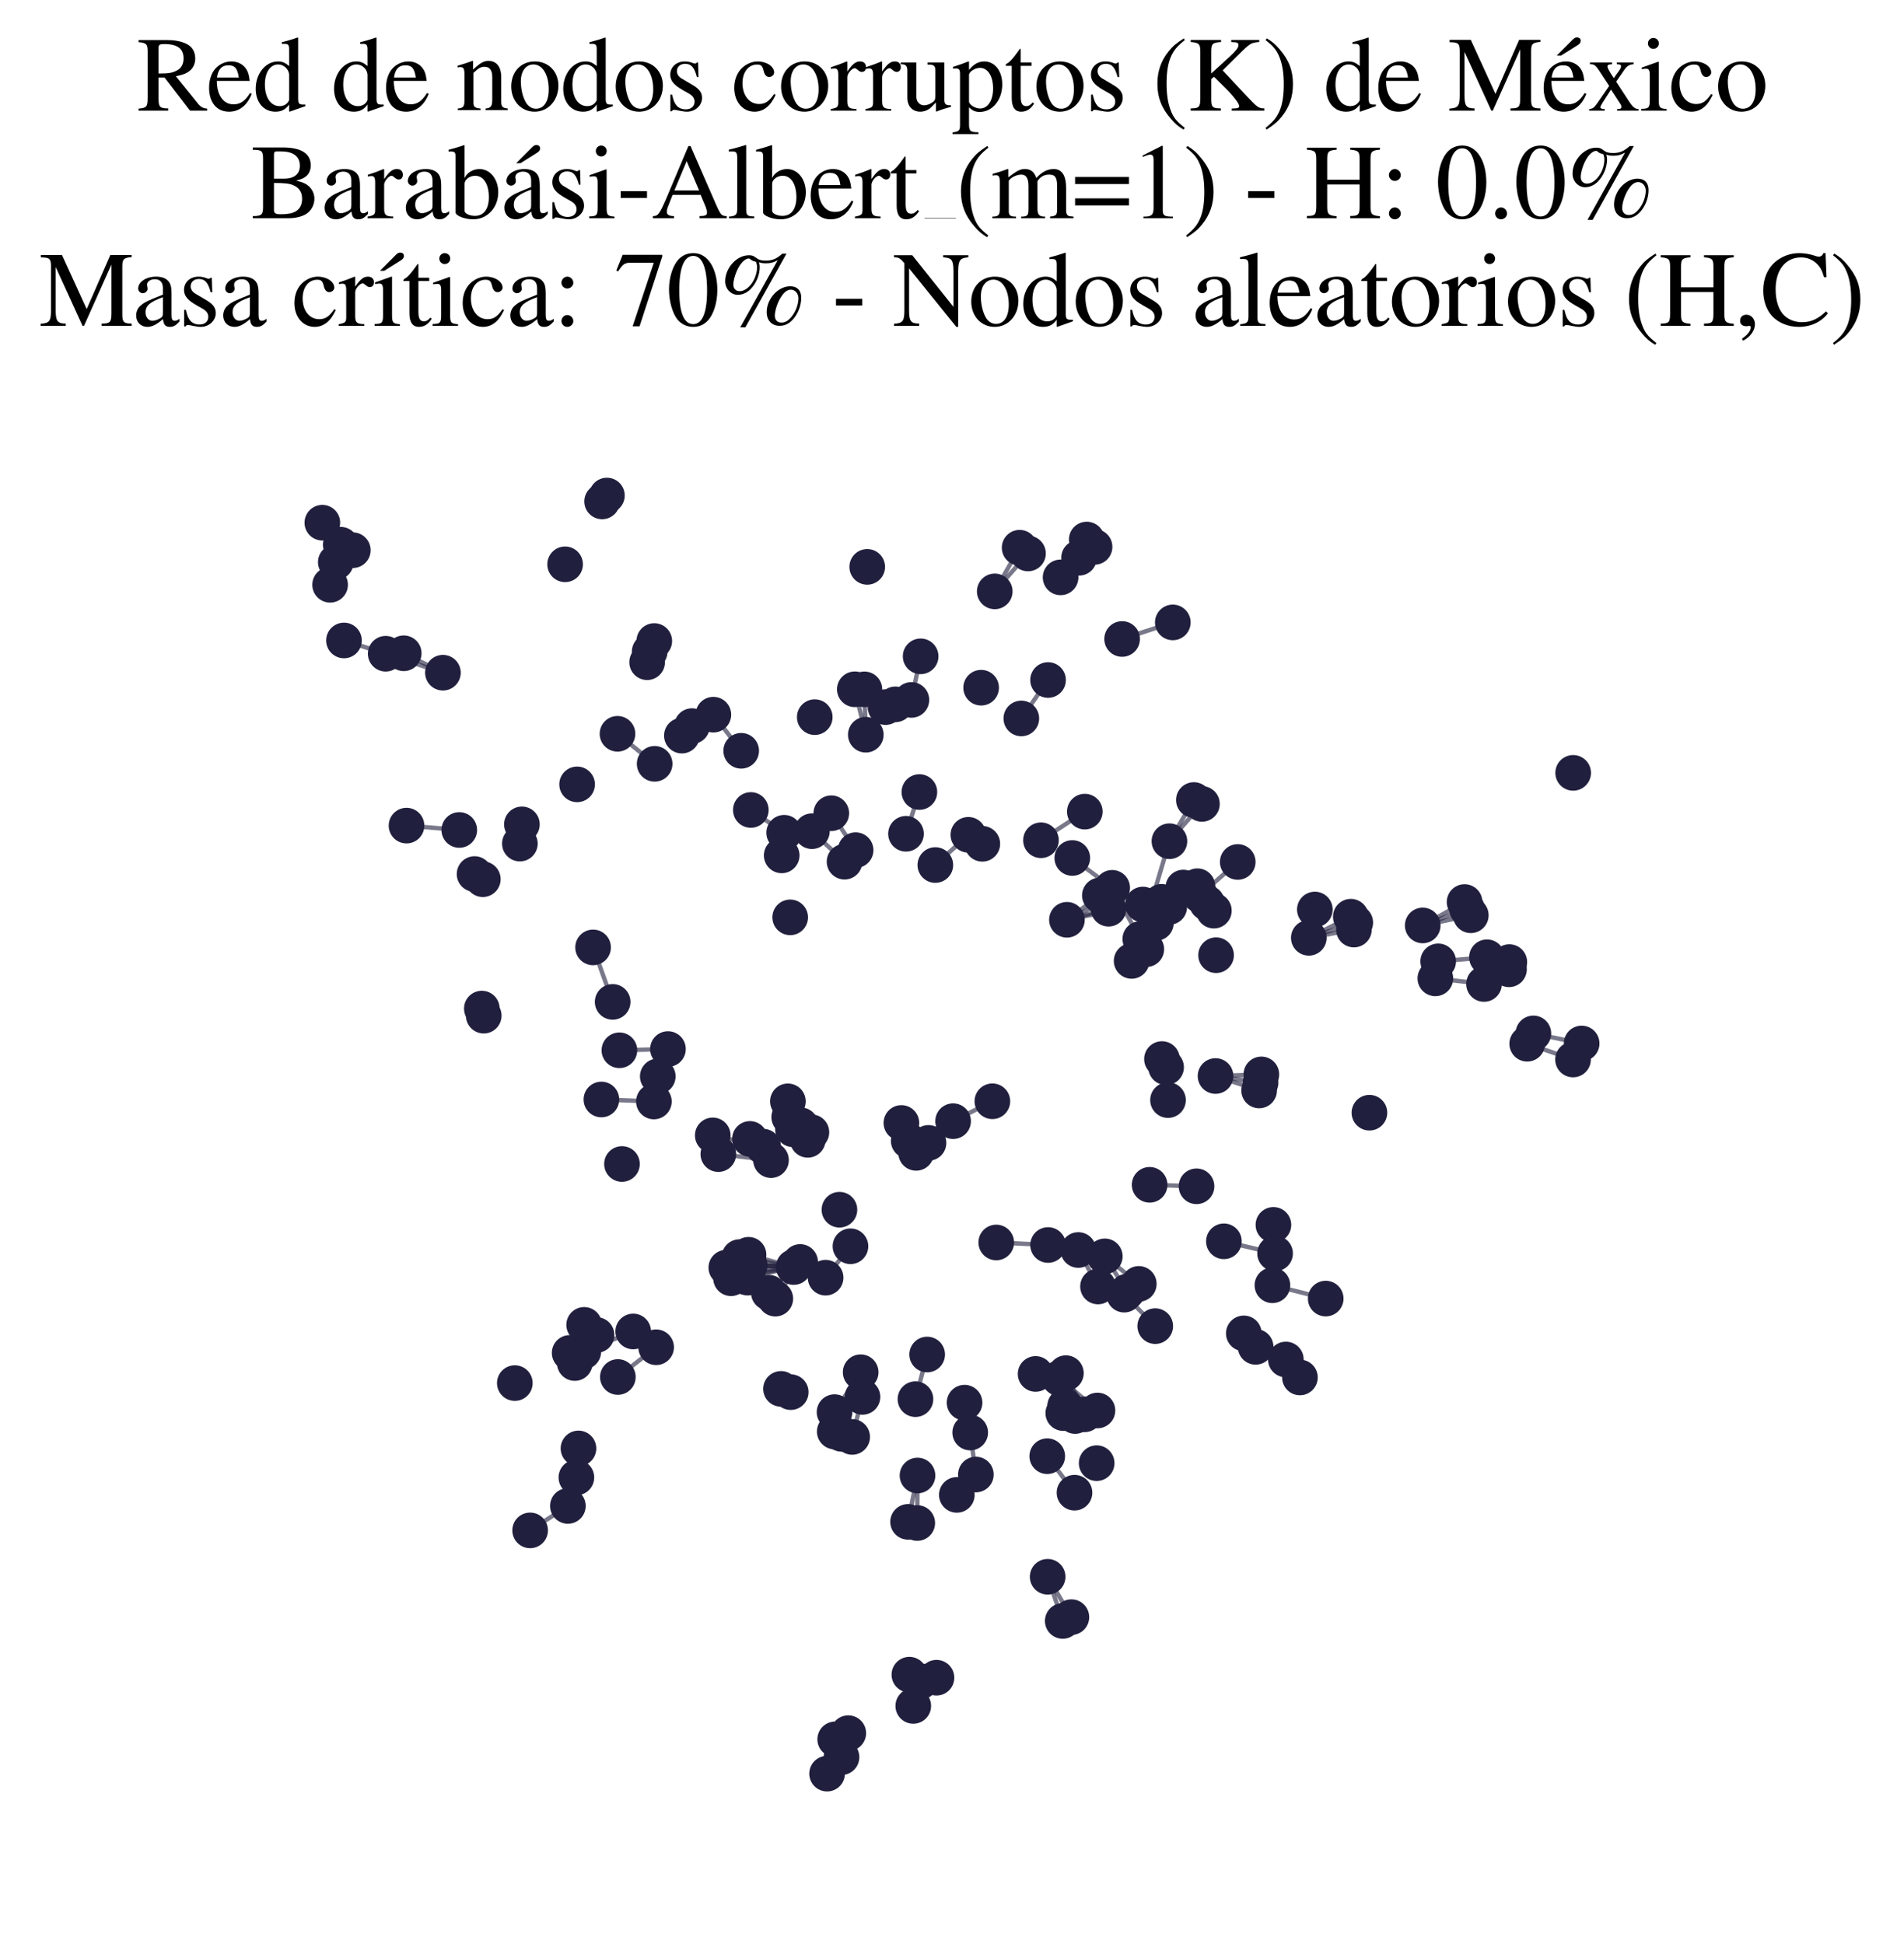 <?xml version="1.0" encoding="utf-8" standalone="no"?>
<!DOCTYPE svg PUBLIC "-//W3C//DTD SVG 1.1//EN"
  "http://www.w3.org/Graphics/SVG/1.1/DTD/svg11.dtd">
<svg xmlns:xlink="http://www.w3.org/1999/xlink" width="174.312pt" height="178.036pt" viewBox="0 0 174.312 178.036" xmlns="http://www.w3.org/2000/svg" version="1.1">
 <defs>
  <style type="text/css">*{stroke-linejoin: round; stroke-linecap: butt}</style>
 </defs>
 <g id="figure_1">
  <g id="patch_1">
   <path d="M 0 178.036 
L 174.312 178.036 
L 174.312 0 
L 0 0 
z
" style="fill: #ffffff"/>
  </g>
  <g id="axes_1">
   <g id="LineCollection_1">
    <path d="M 99.301 129.506 
L 97.583 125.736 
" clip-path="url(#pf6060d3f05)" style="fill: none; stroke: #201f3d; stroke-opacity: 0.6; stroke-width: 0.4"/>
    <path d="M 135.862 90.101 
L 131.407 89.587 
" clip-path="url(#pf6060d3f05)" style="fill: none; stroke: #201f3d; stroke-opacity: 0.6; stroke-width: 0.4"/>
    <path d="M 97.295 148.427 
L 95.913 144.382 
" clip-path="url(#pf6060d3f05)" style="fill: none; stroke: #201f3d; stroke-opacity: 0.6; stroke-width: 0.4"/>
    <path d="M 100.472 129.155 
L 96.984 126.194 
" clip-path="url(#pf6060d3f05)" style="fill: none; stroke: #201f3d; stroke-opacity: 0.6; stroke-width: 0.4"/>
    <path d="M 88.823 131.174 
L 89.341 135.02 
" clip-path="url(#pf6060d3f05)" style="fill: none; stroke: #201f3d; stroke-opacity: 0.6; stroke-width: 0.4"/>
    <path d="M 100.694 81.992 
L 97.679 84.223 
" clip-path="url(#pf6060d3f05)" style="fill: none; stroke: #201f3d; stroke-opacity: 0.6; stroke-width: 0.4"/>
    <path d="M 104.946 86.916 
L 103.601 87.989 
" clip-path="url(#pf6060d3f05)" style="fill: none; stroke: #201f3d; stroke-opacity: 0.6; stroke-width: 0.4"/>
    <path d="M 83.255 153.346 
L 83.611 156.207 
" clip-path="url(#pf6060d3f05)" style="fill: none; stroke: #201f3d; stroke-opacity: 0.6; stroke-width: 0.4"/>
    <path d="M 88.654 76.442 
L 85.63 79.209 
" clip-path="url(#pf6060d3f05)" style="fill: none; stroke: #201f3d; stroke-opacity: 0.6; stroke-width: 0.4"/>
    <path d="M 78.332 77.847 
L 76.105 74.467 
" clip-path="url(#pf6060d3f05)" style="fill: none; stroke: #201f3d; stroke-opacity: 0.6; stroke-width: 0.4"/>
    <path d="M 101.488 83.21 
L 97.679 84.223 
" clip-path="url(#pf6060d3f05)" style="fill: none; stroke: #201f3d; stroke-opacity: 0.6; stroke-width: 0.4"/>
    <path d="M 105.249 108.491 
L 109.542 108.627 
" clip-path="url(#pf6060d3f05)" style="fill: none; stroke: #201f3d; stroke-opacity: 0.6; stroke-width: 0.4"/>
    <path d="M 101.145 115.041 
L 103.202 118.266 
" clip-path="url(#pf6060d3f05)" style="fill: none; stroke: #201f3d; stroke-opacity: 0.6; stroke-width: 0.4"/>
    <path d="M 101.145 115.041 
L 104.258 117.564 
" clip-path="url(#pf6060d3f05)" style="fill: none; stroke: #201f3d; stroke-opacity: 0.6; stroke-width: 0.4"/>
    <path d="M 111.282 98.529 
L 115.275 99.851 
" clip-path="url(#pf6060d3f05)" style="fill: none; stroke: #201f3d; stroke-opacity: 0.6; stroke-width: 0.4"/>
    <path d="M 111.282 98.529 
L 115.405 99.143 
" clip-path="url(#pf6060d3f05)" style="fill: none; stroke: #201f3d; stroke-opacity: 0.6; stroke-width: 0.4"/>
    <path d="M 111.282 98.529 
L 115.479 98.38 
" clip-path="url(#pf6060d3f05)" style="fill: none; stroke: #201f3d; stroke-opacity: 0.6; stroke-width: 0.4"/>
    <path d="M 77.86 114.118 
L 75.584 116.993 
" clip-path="url(#pf6060d3f05)" style="fill: none; stroke: #201f3d; stroke-opacity: 0.6; stroke-width: 0.4"/>
    <path d="M 70.389 118.371 
L 73.254 115.557 
" clip-path="url(#pf6060d3f05)" style="fill: none; stroke: #201f3d; stroke-opacity: 0.6; stroke-width: 0.4"/>
    <path d="M 79.264 67.277 
L 78.259 63.117 
" clip-path="url(#pf6060d3f05)" style="fill: none; stroke: #201f3d; stroke-opacity: 0.6; stroke-width: 0.4"/>
    <path d="M 79.264 67.277 
L 79.137 63.123 
" clip-path="url(#pf6060d3f05)" style="fill: none; stroke: #201f3d; stroke-opacity: 0.6; stroke-width: 0.4"/>
    <path d="M 104.632 82.824 
L 97.679 84.223 
" clip-path="url(#pf6060d3f05)" style="fill: none; stroke: #201f3d; stroke-opacity: 0.6; stroke-width: 0.4"/>
    <path d="M 104.632 82.824 
L 109.625 81.149 
" clip-path="url(#pf6060d3f05)" style="fill: none; stroke: #201f3d; stroke-opacity: 0.6; stroke-width: 0.4"/>
    <path d="M 130.25 84.741 
L 134.653 83.809 
" clip-path="url(#pf6060d3f05)" style="fill: none; stroke: #201f3d; stroke-opacity: 0.6; stroke-width: 0.4"/>
    <path d="M 130.25 84.741 
L 134.304 83.224 
" clip-path="url(#pf6060d3f05)" style="fill: none; stroke: #201f3d; stroke-opacity: 0.6; stroke-width: 0.4"/>
    <path d="M 130.25 84.741 
L 134.083 82.597 
" clip-path="url(#pf6060d3f05)" style="fill: none; stroke: #201f3d; stroke-opacity: 0.6; stroke-width: 0.4"/>
    <path d="M 40.55 61.598 
L 35.31 59.861 
" clip-path="url(#pf6060d3f05)" style="fill: none; stroke: #201f3d; stroke-opacity: 0.6; stroke-width: 0.4"/>
    <path d="M 40.55 61.598 
L 36.961 59.819 
" clip-path="url(#pf6060d3f05)" style="fill: none; stroke: #201f3d; stroke-opacity: 0.6; stroke-width: 0.4"/>
    <path d="M 97.098 52.868 
L 100.209 50.077 
" clip-path="url(#pf6060d3f05)" style="fill: none; stroke: #201f3d; stroke-opacity: 0.6; stroke-width: 0.4"/>
    <path d="M 97.098 52.868 
L 99.491 49.403 
" clip-path="url(#pf6060d3f05)" style="fill: none; stroke: #201f3d; stroke-opacity: 0.6; stroke-width: 0.4"/>
    <path d="M 140.381 94.627 
L 144.801 95.548 
" clip-path="url(#pf6060d3f05)" style="fill: none; stroke: #201f3d; stroke-opacity: 0.6; stroke-width: 0.4"/>
    <path d="M 95.876 133.34 
L 98.371 136.683 
" clip-path="url(#pf6060d3f05)" style="fill: none; stroke: #201f3d; stroke-opacity: 0.6; stroke-width: 0.4"/>
    <path d="M 73.254 115.557 
L 70.98 118.915 
" clip-path="url(#pf6060d3f05)" style="fill: none; stroke: #201f3d; stroke-opacity: 0.6; stroke-width: 0.4"/>
    <path d="M 104.396 85.983 
L 107.062 77.028 
" clip-path="url(#pf6060d3f05)" style="fill: none; stroke: #201f3d; stroke-opacity: 0.6; stroke-width: 0.4"/>
    <path d="M 104.396 85.983 
L 106.337 82.576 
" clip-path="url(#pf6060d3f05)" style="fill: none; stroke: #201f3d; stroke-opacity: 0.6; stroke-width: 0.4"/>
    <path d="M 104.396 85.983 
L 101.821 81.295 
" clip-path="url(#pf6060d3f05)" style="fill: none; stroke: #201f3d; stroke-opacity: 0.6; stroke-width: 0.4"/>
    <path d="M 104.396 85.983 
L 107.044 83.047 
" clip-path="url(#pf6060d3f05)" style="fill: none; stroke: #201f3d; stroke-opacity: 0.6; stroke-width: 0.4"/>
    <path d="M 107.062 77.028 
L 109.299 73.256 
" clip-path="url(#pf6060d3f05)" style="fill: none; stroke: #201f3d; stroke-opacity: 0.6; stroke-width: 0.4"/>
    <path d="M 107.062 77.028 
L 110.038 73.613 
" clip-path="url(#pf6060d3f05)" style="fill: none; stroke: #201f3d; stroke-opacity: 0.6; stroke-width: 0.4"/>
    <path d="M 61.152 96.059 
L 56.707 96.172 
" clip-path="url(#pf6060d3f05)" style="fill: none; stroke: #201f3d; stroke-opacity: 0.6; stroke-width: 0.4"/>
    <path d="M 98.086 148.079 
L 95.913 144.382 
" clip-path="url(#pf6060d3f05)" style="fill: none; stroke: #201f3d; stroke-opacity: 0.6; stroke-width: 0.4"/>
    <path d="M 67.979 116.868 
L 72.663 116.019 
" clip-path="url(#pf6060d3f05)" style="fill: none; stroke: #201f3d; stroke-opacity: 0.6; stroke-width: 0.4"/>
    <path d="M 72.663 116.019 
L 68.448 116.99 
" clip-path="url(#pf6060d3f05)" style="fill: none; stroke: #201f3d; stroke-opacity: 0.6; stroke-width: 0.4"/>
    <path d="M 72.663 116.019 
L 67.332 115.824 
" clip-path="url(#pf6060d3f05)" style="fill: none; stroke: #201f3d; stroke-opacity: 0.6; stroke-width: 0.4"/>
    <path d="M 72.663 116.019 
L 68.644 115.875 
" clip-path="url(#pf6060d3f05)" style="fill: none; stroke: #201f3d; stroke-opacity: 0.6; stroke-width: 0.4"/>
    <path d="M 72.663 116.019 
L 68.528 114.897 
" clip-path="url(#pf6060d3f05)" style="fill: none; stroke: #201f3d; stroke-opacity: 0.6; stroke-width: 0.4"/>
    <path d="M 72.663 116.019 
L 67.968 115.746 
" clip-path="url(#pf6060d3f05)" style="fill: none; stroke: #201f3d; stroke-opacity: 0.6; stroke-width: 0.4"/>
    <path d="M 72.663 116.019 
L 67.698 115.111 
" clip-path="url(#pf6060d3f05)" style="fill: none; stroke: #201f3d; stroke-opacity: 0.6; stroke-width: 0.4"/>
    <path d="M 72.663 116.019 
L 67.6 116.513 
" clip-path="url(#pf6060d3f05)" style="fill: none; stroke: #201f3d; stroke-opacity: 0.6; stroke-width: 0.4"/>
    <path d="M 78.961 127.911 
L 78.018 131.575 
" clip-path="url(#pf6060d3f05)" style="fill: none; stroke: #201f3d; stroke-opacity: 0.6; stroke-width: 0.4"/>
    <path d="M 35.31 59.861 
L 31.492 58.646 
" clip-path="url(#pf6060d3f05)" style="fill: none; stroke: #201f3d; stroke-opacity: 0.6; stroke-width: 0.4"/>
    <path d="M 114.954 123.327 
L 119.009 126.129 
" clip-path="url(#pf6060d3f05)" style="fill: none; stroke: #201f3d; stroke-opacity: 0.6; stroke-width: 0.4"/>
    <path d="M 87.257 102.664 
L 83.194 104.467 
" clip-path="url(#pf6060d3f05)" style="fill: none; stroke: #201f3d; stroke-opacity: 0.6; stroke-width: 0.4"/>
    <path d="M 87.257 102.664 
L 90.852 100.841 
" clip-path="url(#pf6060d3f05)" style="fill: none; stroke: #201f3d; stroke-opacity: 0.6; stroke-width: 0.4"/>
    <path d="M 84.883 124.029 
L 83.81 128.118 
" clip-path="url(#pf6060d3f05)" style="fill: none; stroke: #201f3d; stroke-opacity: 0.6; stroke-width: 0.4"/>
    <path d="M 60.068 123.365 
L 56.565 126.089 
" clip-path="url(#pf6060d3f05)" style="fill: none; stroke: #201f3d; stroke-opacity: 0.6; stroke-width: 0.4"/>
    <path d="M 57.97 121.919 
L 53.401 123.77 
" clip-path="url(#pf6060d3f05)" style="fill: none; stroke: #201f3d; stroke-opacity: 0.6; stroke-width: 0.4"/>
    <path d="M 119.823 85.874 
L 124.075 84.477 
" clip-path="url(#pf6060d3f05)" style="fill: none; stroke: #201f3d; stroke-opacity: 0.6; stroke-width: 0.4"/>
    <path d="M 119.823 85.874 
L 123.951 85.117 
" clip-path="url(#pf6060d3f05)" style="fill: none; stroke: #201f3d; stroke-opacity: 0.6; stroke-width: 0.4"/>
    <path d="M 119.823 85.874 
L 123.667 83.94 
" clip-path="url(#pf6060d3f05)" style="fill: none; stroke: #201f3d; stroke-opacity: 0.6; stroke-width: 0.4"/>
    <path d="M 55.058 100.678 
L 59.865 100.861 
" clip-path="url(#pf6060d3f05)" style="fill: none; stroke: #201f3d; stroke-opacity: 0.6; stroke-width: 0.4"/>
    <path d="M 83.135 139.352 
L 83.997 135.109 
" clip-path="url(#pf6060d3f05)" style="fill: none; stroke: #201f3d; stroke-opacity: 0.6; stroke-width: 0.4"/>
    <path d="M 108.332 81.27 
L 105.823 84.513 
" clip-path="url(#pf6060d3f05)" style="fill: none; stroke: #201f3d; stroke-opacity: 0.6; stroke-width: 0.4"/>
    <path d="M 116.735 114.775 
L 112.048 113.665 
" clip-path="url(#pf6060d3f05)" style="fill: none; stroke: #201f3d; stroke-opacity: 0.6; stroke-width: 0.4"/>
    <path d="M 102.924 118.549 
L 105.763 121.431 
" clip-path="url(#pf6060d3f05)" style="fill: none; stroke: #201f3d; stroke-opacity: 0.6; stroke-width: 0.4"/>
    <path d="M 82.944 76.347 
L 84.171 72.524 
" clip-path="url(#pf6060d3f05)" style="fill: none; stroke: #201f3d; stroke-opacity: 0.6; stroke-width: 0.4"/>
    <path d="M 97.583 125.736 
L 98.426 129.66 
" clip-path="url(#pf6060d3f05)" style="fill: none; stroke: #201f3d; stroke-opacity: 0.6; stroke-width: 0.4"/>
    <path d="M 97.583 125.736 
L 97.345 129.395 
" clip-path="url(#pf6060d3f05)" style="fill: none; stroke: #201f3d; stroke-opacity: 0.6; stroke-width: 0.4"/>
    <path d="M 97.511 128.754 
L 94.81 125.808 
" clip-path="url(#pf6060d3f05)" style="fill: none; stroke: #201f3d; stroke-opacity: 0.6; stroke-width: 0.4"/>
    <path d="M 77.041 160.899 
L 77.661 158.702 
" clip-path="url(#pf6060d3f05)" style="fill: none; stroke: #201f3d; stroke-opacity: 0.6; stroke-width: 0.4"/>
    <path d="M 77.319 78.904 
L 74.332 76.111 
" clip-path="url(#pf6060d3f05)" style="fill: none; stroke: #201f3d; stroke-opacity: 0.6; stroke-width: 0.4"/>
    <path d="M 83.194 104.467 
L 83.872 105.565 
" clip-path="url(#pf6060d3f05)" style="fill: none; stroke: #201f3d; stroke-opacity: 0.6; stroke-width: 0.4"/>
    <path d="M 83.194 104.467 
L 85.004 104.653 
" clip-path="url(#pf6060d3f05)" style="fill: none; stroke: #201f3d; stroke-opacity: 0.6; stroke-width: 0.4"/>
    <path d="M 83.194 104.467 
L 82.523 102.827 
" clip-path="url(#pf6060d3f05)" style="fill: none; stroke: #201f3d; stroke-opacity: 0.6; stroke-width: 0.4"/>
    <path d="M 83.439 64.091 
L 84.285 60.099 
" clip-path="url(#pf6060d3f05)" style="fill: none; stroke: #201f3d; stroke-opacity: 0.6; stroke-width: 0.4"/>
    <path d="M 42.047 75.999 
L 37.216 75.6 
" clip-path="url(#pf6060d3f05)" style="fill: none; stroke: #201f3d; stroke-opacity: 0.6; stroke-width: 0.4"/>
    <path d="M 101.821 81.295 
L 98.169 78.564 
" clip-path="url(#pf6060d3f05)" style="fill: none; stroke: #201f3d; stroke-opacity: 0.6; stroke-width: 0.4"/>
    <path d="M 91.07 54.151 
L 93.347 50.153 
" clip-path="url(#pf6060d3f05)" style="fill: none; stroke: #201f3d; stroke-opacity: 0.6; stroke-width: 0.4"/>
    <path d="M 91.07 54.151 
L 94.114 50.679 
" clip-path="url(#pf6060d3f05)" style="fill: none; stroke: #201f3d; stroke-opacity: 0.6; stroke-width: 0.4"/>
    <path d="M 102.73 58.511 
L 107.371 56.993 
" clip-path="url(#pf6060d3f05)" style="fill: none; stroke: #201f3d; stroke-opacity: 0.6; stroke-width: 0.4"/>
    <path d="M 116.49 117.688 
L 121.37 118.909 
" clip-path="url(#pf6060d3f05)" style="fill: none; stroke: #201f3d; stroke-opacity: 0.6; stroke-width: 0.4"/>
    <path d="M 113.871 122.095 
L 117.721 124.487 
" clip-path="url(#pf6060d3f05)" style="fill: none; stroke: #201f3d; stroke-opacity: 0.6; stroke-width: 0.4"/>
    <path d="M 70.587 106.229 
L 65.764 105.679 
" clip-path="url(#pf6060d3f05)" style="fill: none; stroke: #201f3d; stroke-opacity: 0.6; stroke-width: 0.4"/>
    <path d="M 93.503 65.786 
L 95.95 62.268 
" clip-path="url(#pf6060d3f05)" style="fill: none; stroke: #201f3d; stroke-opacity: 0.6; stroke-width: 0.4"/>
    <path d="M 95.301 76.94 
L 99.315 74.318 
" clip-path="url(#pf6060d3f05)" style="fill: none; stroke: #201f3d; stroke-opacity: 0.6; stroke-width: 0.4"/>
    <path d="M 91.207 113.77 
L 95.95 114.002 
" clip-path="url(#pf6060d3f05)" style="fill: none; stroke: #201f3d; stroke-opacity: 0.6; stroke-width: 0.4"/>
    <path d="M 83.975 139.46 
L 83.997 135.109 
" clip-path="url(#pf6060d3f05)" style="fill: none; stroke: #201f3d; stroke-opacity: 0.6; stroke-width: 0.4"/>
    <path d="M 97.679 84.223 
L 101.209 82.503 
" clip-path="url(#pf6060d3f05)" style="fill: none; stroke: #201f3d; stroke-opacity: 0.6; stroke-width: 0.4"/>
    <path d="M 59.934 69.941 
L 56.532 67.192 
" clip-path="url(#pf6060d3f05)" style="fill: none; stroke: #201f3d; stroke-opacity: 0.6; stroke-width: 0.4"/>
    <path d="M 144.012 97.016 
L 139.816 95.574 
" clip-path="url(#pf6060d3f05)" style="fill: none; stroke: #201f3d; stroke-opacity: 0.6; stroke-width: 0.4"/>
    <path d="M 65.253 103.964 
L 69.869 104.997 
" clip-path="url(#pf6060d3f05)" style="fill: none; stroke: #201f3d; stroke-opacity: 0.6; stroke-width: 0.4"/>
    <path d="M 113.315 78.928 
L 109.858 81.972 
" clip-path="url(#pf6060d3f05)" style="fill: none; stroke: #201f3d; stroke-opacity: 0.6; stroke-width: 0.4"/>
    <path d="M 131.667 88.028 
L 136.132 87.654 
" clip-path="url(#pf6060d3f05)" style="fill: none; stroke: #201f3d; stroke-opacity: 0.6; stroke-width: 0.4"/>
    <path d="M 31.198 49.878 
L 29.511 47.863 
" clip-path="url(#pf6060d3f05)" style="fill: none; stroke: #201f3d; stroke-opacity: 0.6; stroke-width: 0.4"/>
    <path d="M 100.523 117.8 
L 98.719 114.46 
" clip-path="url(#pf6060d3f05)" style="fill: none; stroke: #201f3d; stroke-opacity: 0.6; stroke-width: 0.4"/>
    <path d="M 76.463 159.266 
L 75.72 162.409 
" clip-path="url(#pf6060d3f05)" style="fill: none; stroke: #201f3d; stroke-opacity: 0.6; stroke-width: 0.4"/>
    <path d="M 67.857 68.749 
L 65.31 65.441 
" clip-path="url(#pf6060d3f05)" style="fill: none; stroke: #201f3d; stroke-opacity: 0.6; stroke-width: 0.4"/>
    <path d="M 51.99 137.896 
L 48.534 140.134 
" clip-path="url(#pf6060d3f05)" style="fill: none; stroke: #201f3d; stroke-opacity: 0.6; stroke-width: 0.4"/>
    <path d="M 56.09 91.741 
L 54.297 86.752 
" clip-path="url(#pf6060d3f05)" style="fill: none; stroke: #201f3d; stroke-opacity: 0.6; stroke-width: 0.4"/>
    <path d="M 78.795 125.651 
L 76.402 129.305 
" clip-path="url(#pf6060d3f05)" style="fill: none; stroke: #201f3d; stroke-opacity: 0.6; stroke-width: 0.4"/>
    <path d="M 68.738 74.168 
L 71.791 76.254 
" clip-path="url(#pf6060d3f05)" style="fill: none; stroke: #201f3d; stroke-opacity: 0.6; stroke-width: 0.4"/>
   </g>
   <g id="PathCollection_1">
    <defs>
     <path id="m910bc27768" d="M 0 1.581 
C 0.419 1.581 0.822 1.415 1.118 1.118 
C 1.415 0.822 1.581 0.419 1.581 0 
C 1.581 -0.419 1.415 -0.822 1.118 -1.118 
C 0.822 -1.415 0.419 -1.581 0 -1.581 
C -0.419 -1.581 -0.822 -1.415 -1.118 -1.118 
C -1.415 -0.822 -1.581 -0.419 -1.581 0 
C -1.581 0.419 -1.415 0.822 -1.118 1.118 
C -0.822 1.415 -0.419 1.581 0 1.581 
z
" style="stroke: #201f3d; stroke-width: 0.1"/>
    </defs>
    <g clip-path="url(#pf6060d3f05)">
     <use xlink:href="#m910bc27768" x="97.511" y="128.754" style="fill: #201f3d; stroke: #201f3d; stroke-width: 0.1"/>
     <use xlink:href="#m910bc27768" x="106.379" y="96.976" style="fill: #201f3d; stroke: #201f3d; stroke-width: 0.1"/>
     <use xlink:href="#m910bc27768" x="70.587" y="106.229" style="fill: #201f3d; stroke: #201f3d; stroke-width: 0.1"/>
     <use xlink:href="#m910bc27768" x="85.63" y="79.209" style="fill: #201f3d; stroke: #201f3d; stroke-width: 0.1"/>
     <use xlink:href="#m910bc27768" x="83.255" y="153.346" style="fill: #201f3d; stroke: #201f3d; stroke-width: 0.1"/>
     <use xlink:href="#m910bc27768" x="104.258" y="117.564" style="fill: #201f3d; stroke: #201f3d; stroke-width: 0.1"/>
     <use xlink:href="#m910bc27768" x="83.975" y="139.46" style="fill: #201f3d; stroke: #201f3d; stroke-width: 0.1"/>
     <use xlink:href="#m910bc27768" x="74.591" y="65.667" style="fill: #201f3d; stroke: #201f3d; stroke-width: 0.1"/>
     <use xlink:href="#m910bc27768" x="98.426" y="129.66" style="fill: #201f3d; stroke: #201f3d; stroke-width: 0.1"/>
     <use xlink:href="#m910bc27768" x="99.491" y="49.403" style="fill: #201f3d; stroke: #201f3d; stroke-width: 0.1"/>
     <use xlink:href="#m910bc27768" x="83.611" y="156.207" style="fill: #201f3d; stroke: #201f3d; stroke-width: 0.1"/>
     <use xlink:href="#m910bc27768" x="83.997" y="135.109" style="fill: #201f3d; stroke: #201f3d; stroke-width: 0.1"/>
     <use xlink:href="#m910bc27768" x="52.152" y="123.884" style="fill: #201f3d; stroke: #201f3d; stroke-width: 0.1"/>
     <use xlink:href="#m910bc27768" x="98.169" y="78.564" style="fill: #201f3d; stroke: #201f3d; stroke-width: 0.1"/>
     <use xlink:href="#m910bc27768" x="77.052" y="131.296" style="fill: #201f3d; stroke: #201f3d; stroke-width: 0.1"/>
     <use xlink:href="#m910bc27768" x="94.114" y="50.679" style="fill: #201f3d; stroke: #201f3d; stroke-width: 0.1"/>
     <use xlink:href="#m910bc27768" x="76.402" y="129.305" style="fill: #201f3d; stroke: #201f3d; stroke-width: 0.1"/>
     <use xlink:href="#m910bc27768" x="67.979" y="116.868" style="fill: #201f3d; stroke: #201f3d; stroke-width: 0.1"/>
     <use xlink:href="#m910bc27768" x="68.528" y="114.897" style="fill: #201f3d; stroke: #201f3d; stroke-width: 0.1"/>
     <use xlink:href="#m910bc27768" x="78.018" y="131.575" style="fill: #201f3d; stroke: #201f3d; stroke-width: 0.1"/>
     <use xlink:href="#m910bc27768" x="116.735" y="114.775" style="fill: #201f3d; stroke: #201f3d; stroke-width: 0.1"/>
     <use xlink:href="#m910bc27768" x="89.824" y="62.971" style="fill: #201f3d; stroke: #201f3d; stroke-width: 0.1"/>
     <use xlink:href="#m910bc27768" x="109.858" y="81.972" style="fill: #201f3d; stroke: #201f3d; stroke-width: 0.1"/>
     <use xlink:href="#m910bc27768" x="144.801" y="95.548" style="fill: #201f3d; stroke: #201f3d; stroke-width: 0.1"/>
     <use xlink:href="#m910bc27768" x="36.961" y="59.819" style="fill: #201f3d; stroke: #201f3d; stroke-width: 0.1"/>
     <use xlink:href="#m910bc27768" x="88.306" y="128.439" style="fill: #201f3d; stroke: #201f3d; stroke-width: 0.1"/>
     <use xlink:href="#m910bc27768" x="100.694" y="81.992" style="fill: #201f3d; stroke: #201f3d; stroke-width: 0.1"/>
     <use xlink:href="#m910bc27768" x="83.872" y="105.565" style="fill: #201f3d; stroke: #201f3d; stroke-width: 0.1"/>
     <use xlink:href="#m910bc27768" x="70.98" y="118.915" style="fill: #201f3d; stroke: #201f3d; stroke-width: 0.1"/>
     <use xlink:href="#m910bc27768" x="72.342" y="84" style="fill: #201f3d; stroke: #201f3d; stroke-width: 0.1"/>
     <use xlink:href="#m910bc27768" x="77.86" y="114.118" style="fill: #201f3d; stroke: #201f3d; stroke-width: 0.1"/>
     <use xlink:href="#m910bc27768" x="59.865" y="100.861" style="fill: #201f3d; stroke: #201f3d; stroke-width: 0.1"/>
     <use xlink:href="#m910bc27768" x="99.315" y="74.318" style="fill: #201f3d; stroke: #201f3d; stroke-width: 0.1"/>
     <use xlink:href="#m910bc27768" x="74.332" y="76.111" style="fill: #201f3d; stroke: #201f3d; stroke-width: 0.1"/>
     <use xlink:href="#m910bc27768" x="57.97" y="121.919" style="fill: #201f3d; stroke: #201f3d; stroke-width: 0.1"/>
     <use xlink:href="#m910bc27768" x="66.495" y="116.073" style="fill: #201f3d; stroke: #201f3d; stroke-width: 0.1"/>
     <use xlink:href="#m910bc27768" x="76.105" y="74.467" style="fill: #201f3d; stroke: #201f3d; stroke-width: 0.1"/>
     <use xlink:href="#m910bc27768" x="78.795" y="125.651" style="fill: #201f3d; stroke: #201f3d; stroke-width: 0.1"/>
     <use xlink:href="#m910bc27768" x="107.062" y="77.028" style="fill: #201f3d; stroke: #201f3d; stroke-width: 0.1"/>
     <use xlink:href="#m910bc27768" x="83.81" y="128.118" style="fill: #201f3d; stroke: #201f3d; stroke-width: 0.1"/>
     <use xlink:href="#m910bc27768" x="53.48" y="121.315" style="fill: #201f3d; stroke: #201f3d; stroke-width: 0.1"/>
     <use xlink:href="#m910bc27768" x="84.285" y="60.099" style="fill: #201f3d; stroke: #201f3d; stroke-width: 0.1"/>
     <use xlink:href="#m910bc27768" x="111.282" y="98.529" style="fill: #201f3d; stroke: #201f3d; stroke-width: 0.1"/>
     <use xlink:href="#m910bc27768" x="51.736" y="51.673" style="fill: #201f3d; stroke: #201f3d; stroke-width: 0.1"/>
     <use xlink:href="#m910bc27768" x="44.287" y="93.002" style="fill: #201f3d; stroke: #201f3d; stroke-width: 0.1"/>
     <use xlink:href="#m910bc27768" x="79.395" y="51.907" style="fill: #201f3d; stroke: #201f3d; stroke-width: 0.1"/>
     <use xlink:href="#m910bc27768" x="88.823" y="131.174" style="fill: #201f3d; stroke: #201f3d; stroke-width: 0.1"/>
     <use xlink:href="#m910bc27768" x="44.112" y="92.353" style="fill: #201f3d; stroke: #201f3d; stroke-width: 0.1"/>
     <use xlink:href="#m910bc27768" x="66.926" y="117.045" style="fill: #201f3d; stroke: #201f3d; stroke-width: 0.1"/>
     <use xlink:href="#m910bc27768" x="116.49" y="117.688" style="fill: #201f3d; stroke: #201f3d; stroke-width: 0.1"/>
     <use xlink:href="#m910bc27768" x="108.332" y="81.27" style="fill: #201f3d; stroke: #201f3d; stroke-width: 0.1"/>
     <use xlink:href="#m910bc27768" x="56.942" y="106.584" style="fill: #201f3d; stroke: #201f3d; stroke-width: 0.1"/>
     <use xlink:href="#m910bc27768" x="95.876" y="133.34" style="fill: #201f3d; stroke: #201f3d; stroke-width: 0.1"/>
     <use xlink:href="#m910bc27768" x="100.4" y="133.978" style="fill: #201f3d; stroke: #201f3d; stroke-width: 0.1"/>
     <use xlink:href="#m910bc27768" x="103.601" y="87.989" style="fill: #201f3d; stroke: #201f3d; stroke-width: 0.1"/>
     <use xlink:href="#m910bc27768" x="56.565" y="126.089" style="fill: #201f3d; stroke: #201f3d; stroke-width: 0.1"/>
     <use xlink:href="#m910bc27768" x="40.55" y="61.598" style="fill: #201f3d; stroke: #201f3d; stroke-width: 0.1"/>
     <use xlink:href="#m910bc27768" x="109.542" y="108.627" style="fill: #201f3d; stroke: #201f3d; stroke-width: 0.1"/>
     <use xlink:href="#m910bc27768" x="131.407" y="89.587" style="fill: #201f3d; stroke: #201f3d; stroke-width: 0.1"/>
     <use xlink:href="#m910bc27768" x="75.72" y="162.409" style="fill: #201f3d; stroke: #201f3d; stroke-width: 0.1"/>
     <use xlink:href="#m910bc27768" x="67.6" y="116.513" style="fill: #201f3d; stroke: #201f3d; stroke-width: 0.1"/>
     <use xlink:href="#m910bc27768" x="82.944" y="76.347" style="fill: #201f3d; stroke: #201f3d; stroke-width: 0.1"/>
     <use xlink:href="#m910bc27768" x="60.22" y="98.563" style="fill: #201f3d; stroke: #201f3d; stroke-width: 0.1"/>
     <use xlink:href="#m910bc27768" x="107.044" y="83.047" style="fill: #201f3d; stroke: #201f3d; stroke-width: 0.1"/>
     <use xlink:href="#m910bc27768" x="100.523" y="117.8" style="fill: #201f3d; stroke: #201f3d; stroke-width: 0.1"/>
     <use xlink:href="#m910bc27768" x="54.297" y="86.752" style="fill: #201f3d; stroke: #201f3d; stroke-width: 0.1"/>
     <use xlink:href="#m910bc27768" x="79.137" y="63.123" style="fill: #201f3d; stroke: #201f3d; stroke-width: 0.1"/>
     <use xlink:href="#m910bc27768" x="77.041" y="160.899" style="fill: #201f3d; stroke: #201f3d; stroke-width: 0.1"/>
     <use xlink:href="#m910bc27768" x="120.375" y="83.282" style="fill: #201f3d; stroke: #201f3d; stroke-width: 0.1"/>
     <use xlink:href="#m910bc27768" x="67.332" y="115.824" style="fill: #201f3d; stroke: #201f3d; stroke-width: 0.1"/>
     <use xlink:href="#m910bc27768" x="59.934" y="69.941" style="fill: #201f3d; stroke: #201f3d; stroke-width: 0.1"/>
     <use xlink:href="#m910bc27768" x="113.871" y="122.095" style="fill: #201f3d; stroke: #201f3d; stroke-width: 0.1"/>
     <use xlink:href="#m910bc27768" x="98.719" y="114.46" style="fill: #201f3d; stroke: #201f3d; stroke-width: 0.1"/>
     <use xlink:href="#m910bc27768" x="104.396" y="85.983" style="fill: #201f3d; stroke: #201f3d; stroke-width: 0.1"/>
     <use xlink:href="#m910bc27768" x="89.341" y="135.02" style="fill: #201f3d; stroke: #201f3d; stroke-width: 0.1"/>
     <use xlink:href="#m910bc27768" x="73.254" y="115.557" style="fill: #201f3d; stroke: #201f3d; stroke-width: 0.1"/>
     <use xlink:href="#m910bc27768" x="134.653" y="83.809" style="fill: #201f3d; stroke: #201f3d; stroke-width: 0.1"/>
     <use xlink:href="#m910bc27768" x="30.742" y="51.475" style="fill: #201f3d; stroke: #201f3d; stroke-width: 0.1"/>
     <use xlink:href="#m910bc27768" x="30.222" y="53.547" style="fill: #201f3d; stroke: #201f3d; stroke-width: 0.1"/>
     <use xlink:href="#m910bc27768" x="61.152" y="96.059" style="fill: #201f3d; stroke: #201f3d; stroke-width: 0.1"/>
     <use xlink:href="#m910bc27768" x="102.924" y="118.549" style="fill: #201f3d; stroke: #201f3d; stroke-width: 0.1"/>
     <use xlink:href="#m910bc27768" x="52.835" y="71.823" style="fill: #201f3d; stroke: #201f3d; stroke-width: 0.1"/>
     <use xlink:href="#m910bc27768" x="124.075" y="84.477" style="fill: #201f3d; stroke: #201f3d; stroke-width: 0.1"/>
     <use xlink:href="#m910bc27768" x="97.679" y="84.223" style="fill: #201f3d; stroke: #201f3d; stroke-width: 0.1"/>
     <use xlink:href="#m910bc27768" x="140.381" y="94.627" style="fill: #201f3d; stroke: #201f3d; stroke-width: 0.1"/>
     <use xlink:href="#m910bc27768" x="83.439" y="64.091" style="fill: #201f3d; stroke: #201f3d; stroke-width: 0.1"/>
     <use xlink:href="#m910bc27768" x="78.961" y="127.911" style="fill: #201f3d; stroke: #201f3d; stroke-width: 0.1"/>
     <use xlink:href="#m910bc27768" x="114.954" y="123.327" style="fill: #201f3d; stroke: #201f3d; stroke-width: 0.1"/>
     <use xlink:href="#m910bc27768" x="110.5" y="82.685" style="fill: #201f3d; stroke: #201f3d; stroke-width: 0.1"/>
     <use xlink:href="#m910bc27768" x="65.764" y="105.679" style="fill: #201f3d; stroke: #201f3d; stroke-width: 0.1"/>
     <use xlink:href="#m910bc27768" x="72.392" y="127.475" style="fill: #201f3d; stroke: #201f3d; stroke-width: 0.1"/>
     <use xlink:href="#m910bc27768" x="97.295" y="148.427" style="fill: #201f3d; stroke: #201f3d; stroke-width: 0.1"/>
     <use xlink:href="#m910bc27768" x="95.301" y="76.94" style="fill: #201f3d; stroke: #201f3d; stroke-width: 0.1"/>
     <use xlink:href="#m910bc27768" x="106.932" y="100.734" style="fill: #201f3d; stroke: #201f3d; stroke-width: 0.1"/>
     <use xlink:href="#m910bc27768" x="59.246" y="60.638" style="fill: #201f3d; stroke: #201f3d; stroke-width: 0.1"/>
     <use xlink:href="#m910bc27768" x="68.738" y="74.168" style="fill: #201f3d; stroke: #201f3d; stroke-width: 0.1"/>
     <use xlink:href="#m910bc27768" x="104.632" y="82.824" style="fill: #201f3d; stroke: #201f3d; stroke-width: 0.1"/>
     <use xlink:href="#m910bc27768" x="78.332" y="77.847" style="fill: #201f3d; stroke: #201f3d; stroke-width: 0.1"/>
     <use xlink:href="#m910bc27768" x="116.583" y="112.159" style="fill: #201f3d; stroke: #201f3d; stroke-width: 0.1"/>
     <use xlink:href="#m910bc27768" x="48.534" y="140.134" style="fill: #201f3d; stroke: #201f3d; stroke-width: 0.1"/>
     <use xlink:href="#m910bc27768" x="109.299" y="73.256" style="fill: #201f3d; stroke: #201f3d; stroke-width: 0.1"/>
     <use xlink:href="#m910bc27768" x="54.614" y="122.245" style="fill: #201f3d; stroke: #201f3d; stroke-width: 0.1"/>
     <use xlink:href="#m910bc27768" x="72.596" y="103.403" style="fill: #201f3d; stroke: #201f3d; stroke-width: 0.1"/>
     <use xlink:href="#m910bc27768" x="111.131" y="83.385" style="fill: #201f3d; stroke: #201f3d; stroke-width: 0.1"/>
     <use xlink:href="#m910bc27768" x="123.667" y="83.94" style="fill: #201f3d; stroke: #201f3d; stroke-width: 0.1"/>
     <use xlink:href="#m910bc27768" x="97.345" y="129.395" style="fill: #201f3d; stroke: #201f3d; stroke-width: 0.1"/>
     <use xlink:href="#m910bc27768" x="71.502" y="127.176" style="fill: #201f3d; stroke: #201f3d; stroke-width: 0.1"/>
     <use xlink:href="#m910bc27768" x="134.083" y="82.597" style="fill: #201f3d; stroke: #201f3d; stroke-width: 0.1"/>
     <use xlink:href="#m910bc27768" x="31.492" y="58.646" style="fill: #201f3d; stroke: #201f3d; stroke-width: 0.1"/>
     <use xlink:href="#m910bc27768" x="144.012" y="97.016" style="fill: #201f3d; stroke: #201f3d; stroke-width: 0.1"/>
     <use xlink:href="#m910bc27768" x="82.523" y="102.827" style="fill: #201f3d; stroke: #201f3d; stroke-width: 0.1"/>
     <use xlink:href="#m910bc27768" x="69.869" y="104.997" style="fill: #201f3d; stroke: #201f3d; stroke-width: 0.1"/>
     <use xlink:href="#m910bc27768" x="121.37" y="118.909" style="fill: #201f3d; stroke: #201f3d; stroke-width: 0.1"/>
     <use xlink:href="#m910bc27768" x="101.209" y="82.503" style="fill: #201f3d; stroke: #201f3d; stroke-width: 0.1"/>
     <use xlink:href="#m910bc27768" x="138.179" y="88.095" style="fill: #201f3d; stroke: #201f3d; stroke-width: 0.1"/>
     <use xlink:href="#m910bc27768" x="53.401" y="123.77" style="fill: #201f3d; stroke: #201f3d; stroke-width: 0.1"/>
     <use xlink:href="#m910bc27768" x="71.566" y="78.326" style="fill: #201f3d; stroke: #201f3d; stroke-width: 0.1"/>
     <use xlink:href="#m910bc27768" x="135.862" y="90.101" style="fill: #201f3d; stroke: #201f3d; stroke-width: 0.1"/>
     <use xlink:href="#m910bc27768" x="73.951" y="104.371" style="fill: #201f3d; stroke: #201f3d; stroke-width: 0.1"/>
     <use xlink:href="#m910bc27768" x="68.657" y="104.289" style="fill: #201f3d; stroke: #201f3d; stroke-width: 0.1"/>
     <use xlink:href="#m910bc27768" x="98.086" y="148.079" style="fill: #201f3d; stroke: #201f3d; stroke-width: 0.1"/>
     <use xlink:href="#m910bc27768" x="93.347" y="50.153" style="fill: #201f3d; stroke: #201f3d; stroke-width: 0.1"/>
     <use xlink:href="#m910bc27768" x="138.15" y="88.757" style="fill: #201f3d; stroke: #201f3d; stroke-width: 0.1"/>
     <use xlink:href="#m910bc27768" x="84.311" y="153.955" style="fill: #201f3d; stroke: #201f3d; stroke-width: 0.1"/>
     <use xlink:href="#m910bc27768" x="56.09" y="91.741" style="fill: #201f3d; stroke: #201f3d; stroke-width: 0.1"/>
     <use xlink:href="#m910bc27768" x="130.25" y="84.741" style="fill: #201f3d; stroke: #201f3d; stroke-width: 0.1"/>
     <use xlink:href="#m910bc27768" x="104.946" y="86.916" style="fill: #201f3d; stroke: #201f3d; stroke-width: 0.1"/>
     <use xlink:href="#m910bc27768" x="77.319" y="78.904" style="fill: #201f3d; stroke: #201f3d; stroke-width: 0.1"/>
     <use xlink:href="#m910bc27768" x="85.004" y="104.653" style="fill: #201f3d; stroke: #201f3d; stroke-width: 0.1"/>
     <use xlink:href="#m910bc27768" x="63.352" y="66.488" style="fill: #201f3d; stroke: #201f3d; stroke-width: 0.1"/>
     <use xlink:href="#m910bc27768" x="31.198" y="49.878" style="fill: #201f3d; stroke: #201f3d; stroke-width: 0.1"/>
     <use xlink:href="#m910bc27768" x="93.503" y="65.786" style="fill: #201f3d; stroke: #201f3d; stroke-width: 0.1"/>
     <use xlink:href="#m910bc27768" x="115.405" y="99.143" style="fill: #201f3d; stroke: #201f3d; stroke-width: 0.1"/>
     <use xlink:href="#m910bc27768" x="96.984" y="126.194" style="fill: #201f3d; stroke: #201f3d; stroke-width: 0.1"/>
     <use xlink:href="#m910bc27768" x="43.447" y="80.034" style="fill: #201f3d; stroke: #201f3d; stroke-width: 0.1"/>
     <use xlink:href="#m910bc27768" x="65.31" y="65.441" style="fill: #201f3d; stroke: #201f3d; stroke-width: 0.1"/>
     <use xlink:href="#m910bc27768" x="119.823" y="85.874" style="fill: #201f3d; stroke: #201f3d; stroke-width: 0.1"/>
     <use xlink:href="#m910bc27768" x="119.009" y="126.129" style="fill: #201f3d; stroke: #201f3d; stroke-width: 0.1"/>
     <use xlink:href="#m910bc27768" x="125.372" y="101.888" style="fill: #201f3d; stroke: #201f3d; stroke-width: 0.1"/>
     <use xlink:href="#m910bc27768" x="83.135" y="139.352" style="fill: #201f3d; stroke: #201f3d; stroke-width: 0.1"/>
     <use xlink:href="#m910bc27768" x="109.625" y="81.149" style="fill: #201f3d; stroke: #201f3d; stroke-width: 0.1"/>
     <use xlink:href="#m910bc27768" x="59.479" y="59.668" style="fill: #201f3d; stroke: #201f3d; stroke-width: 0.1"/>
     <use xlink:href="#m910bc27768" x="90.852" y="100.841" style="fill: #201f3d; stroke: #201f3d; stroke-width: 0.1"/>
     <use xlink:href="#m910bc27768" x="29.511" y="47.863" style="fill: #201f3d; stroke: #201f3d; stroke-width: 0.1"/>
     <use xlink:href="#m910bc27768" x="84.883" y="124.029" style="fill: #201f3d; stroke: #201f3d; stroke-width: 0.1"/>
     <use xlink:href="#m910bc27768" x="85.735" y="153.625" style="fill: #201f3d; stroke: #201f3d; stroke-width: 0.1"/>
     <use xlink:href="#m910bc27768" x="101.145" y="115.041" style="fill: #201f3d; stroke: #201f3d; stroke-width: 0.1"/>
     <use xlink:href="#m910bc27768" x="70.389" y="118.371" style="fill: #201f3d; stroke: #201f3d; stroke-width: 0.1"/>
     <use xlink:href="#m910bc27768" x="110.038" y="73.613" style="fill: #201f3d; stroke: #201f3d; stroke-width: 0.1"/>
     <use xlink:href="#m910bc27768" x="55.563" y="45.375" style="fill: #201f3d; stroke: #201f3d; stroke-width: 0.1"/>
     <use xlink:href="#m910bc27768" x="113.315" y="78.928" style="fill: #201f3d; stroke: #201f3d; stroke-width: 0.1"/>
     <use xlink:href="#m910bc27768" x="107.371" y="56.993" style="fill: #201f3d; stroke: #201f3d; stroke-width: 0.1"/>
     <use xlink:href="#m910bc27768" x="98.787" y="51.075" style="fill: #201f3d; stroke: #201f3d; stroke-width: 0.1"/>
     <use xlink:href="#m910bc27768" x="75.584" y="116.993" style="fill: #201f3d; stroke: #201f3d; stroke-width: 0.1"/>
     <use xlink:href="#m910bc27768" x="35.31" y="59.861" style="fill: #201f3d; stroke: #201f3d; stroke-width: 0.1"/>
     <use xlink:href="#m910bc27768" x="68.448" y="116.99" style="fill: #201f3d; stroke: #201f3d; stroke-width: 0.1"/>
     <use xlink:href="#m910bc27768" x="52.621" y="124.81" style="fill: #201f3d; stroke: #201f3d; stroke-width: 0.1"/>
     <use xlink:href="#m910bc27768" x="71.791" y="76.254" style="fill: #201f3d; stroke: #201f3d; stroke-width: 0.1"/>
     <use xlink:href="#m910bc27768" x="99.301" y="129.506" style="fill: #201f3d; stroke: #201f3d; stroke-width: 0.1"/>
     <use xlink:href="#m910bc27768" x="95.913" y="144.382" style="fill: #201f3d; stroke: #201f3d; stroke-width: 0.1"/>
     <use xlink:href="#m910bc27768" x="47.595" y="77.246" style="fill: #201f3d; stroke: #201f3d; stroke-width: 0.1"/>
     <use xlink:href="#m910bc27768" x="83.194" y="104.467" style="fill: #201f3d; stroke: #201f3d; stroke-width: 0.1"/>
     <use xlink:href="#m910bc27768" x="76.852" y="110.771" style="fill: #201f3d; stroke: #201f3d; stroke-width: 0.1"/>
     <use xlink:href="#m910bc27768" x="32.301" y="50.381" style="fill: #201f3d; stroke: #201f3d; stroke-width: 0.1"/>
     <use xlink:href="#m910bc27768" x="47.781" y="75.485" style="fill: #201f3d; stroke: #201f3d; stroke-width: 0.1"/>
     <use xlink:href="#m910bc27768" x="72.253" y="102.294" style="fill: #201f3d; stroke: #201f3d; stroke-width: 0.1"/>
     <use xlink:href="#m910bc27768" x="111.333" y="87.465" style="fill: #201f3d; stroke: #201f3d; stroke-width: 0.1"/>
     <use xlink:href="#m910bc27768" x="42.047" y="75.999" style="fill: #201f3d; stroke: #201f3d; stroke-width: 0.1"/>
     <use xlink:href="#m910bc27768" x="117.721" y="124.487" style="fill: #201f3d; stroke: #201f3d; stroke-width: 0.1"/>
     <use xlink:href="#m910bc27768" x="91.07" y="54.151" style="fill: #201f3d; stroke: #201f3d; stroke-width: 0.1"/>
     <use xlink:href="#m910bc27768" x="134.304" y="83.224" style="fill: #201f3d; stroke: #201f3d; stroke-width: 0.1"/>
     <use xlink:href="#m910bc27768" x="87.598" y="136.883" style="fill: #201f3d; stroke: #201f3d; stroke-width: 0.1"/>
     <use xlink:href="#m910bc27768" x="97.098" y="52.868" style="fill: #201f3d; stroke: #201f3d; stroke-width: 0.1"/>
     <use xlink:href="#m910bc27768" x="78.259" y="63.117" style="fill: #201f3d; stroke: #201f3d; stroke-width: 0.1"/>
     <use xlink:href="#m910bc27768" x="73.3" y="103.037" style="fill: #201f3d; stroke: #201f3d; stroke-width: 0.1"/>
     <use xlink:href="#m910bc27768" x="89.932" y="77.264" style="fill: #201f3d; stroke: #201f3d; stroke-width: 0.1"/>
     <use xlink:href="#m910bc27768" x="88.654" y="76.442" style="fill: #201f3d; stroke: #201f3d; stroke-width: 0.1"/>
     <use xlink:href="#m910bc27768" x="65.253" y="103.964" style="fill: #201f3d; stroke: #201f3d; stroke-width: 0.1"/>
     <use xlink:href="#m910bc27768" x="59.899" y="58.698" style="fill: #201f3d; stroke: #201f3d; stroke-width: 0.1"/>
     <use xlink:href="#m910bc27768" x="101.488" y="83.21" style="fill: #201f3d; stroke: #201f3d; stroke-width: 0.1"/>
     <use xlink:href="#m910bc27768" x="74.285" y="103.678" style="fill: #201f3d; stroke: #201f3d; stroke-width: 0.1"/>
     <use xlink:href="#m910bc27768" x="56.707" y="96.172" style="fill: #201f3d; stroke: #201f3d; stroke-width: 0.1"/>
     <use xlink:href="#m910bc27768" x="131.667" y="88.028" style="fill: #201f3d; stroke: #201f3d; stroke-width: 0.1"/>
     <use xlink:href="#m910bc27768" x="44.203" y="80.506" style="fill: #201f3d; stroke: #201f3d; stroke-width: 0.1"/>
     <use xlink:href="#m910bc27768" x="91.207" y="113.77" style="fill: #201f3d; stroke: #201f3d; stroke-width: 0.1"/>
     <use xlink:href="#m910bc27768" x="101.821" y="81.295" style="fill: #201f3d; stroke: #201f3d; stroke-width: 0.1"/>
     <use xlink:href="#m910bc27768" x="102.73" y="58.511" style="fill: #201f3d; stroke: #201f3d; stroke-width: 0.1"/>
     <use xlink:href="#m910bc27768" x="100.472" y="129.155" style="fill: #201f3d; stroke: #201f3d; stroke-width: 0.1"/>
     <use xlink:href="#m910bc27768" x="79.264" y="67.277" style="fill: #201f3d; stroke: #201f3d; stroke-width: 0.1"/>
     <use xlink:href="#m910bc27768" x="76.463" y="159.266" style="fill: #201f3d; stroke: #201f3d; stroke-width: 0.1"/>
     <use xlink:href="#m910bc27768" x="56.532" y="67.192" style="fill: #201f3d; stroke: #201f3d; stroke-width: 0.1"/>
     <use xlink:href="#m910bc27768" x="100.209" y="50.077" style="fill: #201f3d; stroke: #201f3d; stroke-width: 0.1"/>
     <use xlink:href="#m910bc27768" x="106.757" y="97.728" style="fill: #201f3d; stroke: #201f3d; stroke-width: 0.1"/>
     <use xlink:href="#m910bc27768" x="94.81" y="125.808" style="fill: #201f3d; stroke: #201f3d; stroke-width: 0.1"/>
     <use xlink:href="#m910bc27768" x="60.068" y="123.365" style="fill: #201f3d; stroke: #201f3d; stroke-width: 0.1"/>
     <use xlink:href="#m910bc27768" x="55.058" y="100.678" style="fill: #201f3d; stroke: #201f3d; stroke-width: 0.1"/>
     <use xlink:href="#m910bc27768" x="67.857" y="68.749" style="fill: #201f3d; stroke: #201f3d; stroke-width: 0.1"/>
     <use xlink:href="#m910bc27768" x="115.479" y="98.38" style="fill: #201f3d; stroke: #201f3d; stroke-width: 0.1"/>
     <use xlink:href="#m910bc27768" x="103.202" y="118.266" style="fill: #201f3d; stroke: #201f3d; stroke-width: 0.1"/>
     <use xlink:href="#m910bc27768" x="105.823" y="84.513" style="fill: #201f3d; stroke: #201f3d; stroke-width: 0.1"/>
     <use xlink:href="#m910bc27768" x="105.249" y="108.491" style="fill: #201f3d; stroke: #201f3d; stroke-width: 0.1"/>
     <use xlink:href="#m910bc27768" x="87.257" y="102.664" style="fill: #201f3d; stroke: #201f3d; stroke-width: 0.1"/>
     <use xlink:href="#m910bc27768" x="72.663" y="116.019" style="fill: #201f3d; stroke: #201f3d; stroke-width: 0.1"/>
     <use xlink:href="#m910bc27768" x="136.132" y="87.654" style="fill: #201f3d; stroke: #201f3d; stroke-width: 0.1"/>
     <use xlink:href="#m910bc27768" x="139.816" y="95.574" style="fill: #201f3d; stroke: #201f3d; stroke-width: 0.1"/>
     <use xlink:href="#m910bc27768" x="51.99" y="137.896" style="fill: #201f3d; stroke: #201f3d; stroke-width: 0.1"/>
     <use xlink:href="#m910bc27768" x="72.132" y="100.847" style="fill: #201f3d; stroke: #201f3d; stroke-width: 0.1"/>
     <use xlink:href="#m910bc27768" x="106.337" y="82.576" style="fill: #201f3d; stroke: #201f3d; stroke-width: 0.1"/>
     <use xlink:href="#m910bc27768" x="105.763" y="121.431" style="fill: #201f3d; stroke: #201f3d; stroke-width: 0.1"/>
     <use xlink:href="#m910bc27768" x="55.124" y="45.915" style="fill: #201f3d; stroke: #201f3d; stroke-width: 0.1"/>
     <use xlink:href="#m910bc27768" x="52.768" y="135.288" style="fill: #201f3d; stroke: #201f3d; stroke-width: 0.1"/>
     <use xlink:href="#m910bc27768" x="112.048" y="113.665" style="fill: #201f3d; stroke: #201f3d; stroke-width: 0.1"/>
     <use xlink:href="#m910bc27768" x="115.275" y="99.851" style="fill: #201f3d; stroke: #201f3d; stroke-width: 0.1"/>
     <use xlink:href="#m910bc27768" x="98.371" y="136.683" style="fill: #201f3d; stroke: #201f3d; stroke-width: 0.1"/>
     <use xlink:href="#m910bc27768" x="76.421" y="131.083" style="fill: #201f3d; stroke: #201f3d; stroke-width: 0.1"/>
     <use xlink:href="#m910bc27768" x="37.216" y="75.6" style="fill: #201f3d; stroke: #201f3d; stroke-width: 0.1"/>
     <use xlink:href="#m910bc27768" x="52.96" y="132.631" style="fill: #201f3d; stroke: #201f3d; stroke-width: 0.1"/>
     <use xlink:href="#m910bc27768" x="144.024" y="70.77" style="fill: #201f3d; stroke: #201f3d; stroke-width: 0.1"/>
     <use xlink:href="#m910bc27768" x="81.069" y="64.75" style="fill: #201f3d; stroke: #201f3d; stroke-width: 0.1"/>
     <use xlink:href="#m910bc27768" x="68.644" y="115.875" style="fill: #201f3d; stroke: #201f3d; stroke-width: 0.1"/>
     <use xlink:href="#m910bc27768" x="62.426" y="67.358" style="fill: #201f3d; stroke: #201f3d; stroke-width: 0.1"/>
     <use xlink:href="#m910bc27768" x="67.968" y="115.746" style="fill: #201f3d; stroke: #201f3d; stroke-width: 0.1"/>
     <use xlink:href="#m910bc27768" x="77.661" y="158.702" style="fill: #201f3d; stroke: #201f3d; stroke-width: 0.1"/>
     <use xlink:href="#m910bc27768" x="67.698" y="115.111" style="fill: #201f3d; stroke: #201f3d; stroke-width: 0.1"/>
     <use xlink:href="#m910bc27768" x="47.132" y="126.646" style="fill: #201f3d; stroke: #201f3d; stroke-width: 0.1"/>
     <use xlink:href="#m910bc27768" x="95.95" y="62.268" style="fill: #201f3d; stroke: #201f3d; stroke-width: 0.1"/>
     <use xlink:href="#m910bc27768" x="123.951" y="85.117" style="fill: #201f3d; stroke: #201f3d; stroke-width: 0.1"/>
     <use xlink:href="#m910bc27768" x="84.171" y="72.524" style="fill: #201f3d; stroke: #201f3d; stroke-width: 0.1"/>
     <use xlink:href="#m910bc27768" x="95.95" y="114.002" style="fill: #201f3d; stroke: #201f3d; stroke-width: 0.1"/>
     <use xlink:href="#m910bc27768" x="81.975" y="64.496" style="fill: #201f3d; stroke: #201f3d; stroke-width: 0.1"/>
     <use xlink:href="#m910bc27768" x="97.583" y="125.736" style="fill: #201f3d; stroke: #201f3d; stroke-width: 0.1"/>
    </g>
   </g>
   <g id="text_1">
    <!-- Red de nodos corruptos (K) de México -->
    <g transform="translate(12.518 10.132) scale(0.096 -0.096)">
     <defs>
      <path id="NimbusRomNo9L-Regu-52" d="M 4218 121 
C 3974 140 3846 205 3661 424 
L 2342 2061 
C 2771 2143 2963 2219 3174 2388 
C 3379 2553 3501 2818 3501 3113 
C 3501 3385 3418 3618 3251 3801 
C 3008 4059 2477 4224 1875 4224 
L 109 4224 
L 109 4102 
C 589 4051 653 3981 653 3528 
L 653 765 
C 653 236 589 159 109 121 
L 109 0 
L 1882 0 
L 1882 134 
C 1389 134 1306 219 1306 692 
L 1306 1984 
L 1664 1984 
L 3187 0 
L 4218 0 
L 4218 121 
z
M 1306 3762 
C 1306 3937 1376 3987 1632 3987 
C 2432 3987 2803 3716 2803 3123 
C 2803 2807 2669 2542 2438 2423 
C 2144 2258 1920 2221 1306 2221 
L 1306 3762 
z
" transform="scale(0.016)"/>
      <path id="NimbusRomNo9L-Regu-65" d="M 2611 1053 
C 2304 564 2029 378 1619 378 
C 1254 378 979 564 794 930 
C 678 1174 634 1386 621 1779 
L 2592 1779 
C 2541 2193 2477 2377 2317 2581 
C 2125 2811 1830 2944 1498 2944 
C 1178 2944 877 2829 634 2611 
C 333 2349 160 1894 160 1370 
C 160 486 621 -64 1357 -64 
C 1965 -64 2445 315 2714 1008 
L 2611 1053 
z
M 634 1984 
C 704 2479 922 2714 1312 2714 
C 1702 2714 1856 2535 1939 1984 
L 634 1984 
z
" transform="scale(0.016)"/>
      <path id="NimbusRomNo9L-Regu-64" d="M 2202 -64 
L 3142 269 
L 3142 365 
C 3027 365 3014 365 2995 365 
C 2765 365 2714 435 2714 731 
L 2714 4364 
L 2682 4377 
C 2374 4268 2150 4204 1741 4096 
L 1741 3994 
C 1792 4000 1830 4000 1882 4000 
C 2118 4000 2176 3936 2176 3672 
L 2176 2669 
C 1933 2874 1760 2944 1504 2944 
C 768 2944 173 2221 173 1312 
C 173 493 653 -64 1357 -64 
C 1715 -64 1958 64 2176 365 
L 2176 -45 
L 2202 -64 
z
M 2176 653 
C 2176 608 2131 531 2067 461 
C 1952 333 1792 269 1606 269 
C 1075 269 723 781 723 1568 
C 723 2291 1037 2765 1523 2765 
C 1862 2765 2176 2464 2176 2125 
L 2176 653 
z
" transform="scale(0.016)"/>
      <path id="NimbusRomNo9L-Regu-6e" d="M 102 2579 
C 141 2598 205 2605 275 2605 
C 454 2605 512 2509 512 2195 
L 512 608 
C 512 243 442 154 115 128 
L 115 32 
L 1472 32 
L 1472 128 
C 1146 154 1050 230 1050 461 
L 1050 2259 
C 1357 2547 1498 2624 1709 2624 
C 2022 2624 2176 2426 2176 2003 
L 2176 666 
C 2176 262 2093 154 1773 128 
L 1773 32 
L 3104 32 
L 3104 128 
C 2790 160 2714 237 2714 550 
L 2714 2016 
C 2714 2618 2432 2976 1958 2976 
C 1664 2976 1466 2867 1030 2458 
L 1030 2963 
L 986 2976 
C 672 2861 454 2790 102 2688 
L 102 2579 
z
" transform="scale(0.016)"/>
      <path id="NimbusRomNo9L-Regu-6f" d="M 1600 2944 
C 768 2944 186 2330 186 1446 
C 186 582 781 -64 1587 -64 
C 2394 -64 3008 614 3008 1498 
C 3008 2336 2419 2944 1600 2944 
z
M 1517 2765 
C 2054 2765 2432 2150 2432 1274 
C 2432 550 2144 115 1664 115 
C 1414 115 1178 269 1043 525 
C 864 858 762 1306 762 1760 
C 762 2368 1062 2765 1517 2765 
z
" transform="scale(0.016)"/>
      <path id="NimbusRomNo9L-Regu-73" d="M 2016 2010 
L 1990 2880 
L 1920 2880 
L 1907 2867 
C 1850 2822 1843 2816 1818 2816 
C 1779 2816 1715 2829 1645 2861 
C 1504 2915 1363 2944 1197 2944 
C 691 2944 326 2616 326 2154 
C 326 1796 531 1539 1075 1231 
L 1446 1020 
C 1670 892 1779 737 1779 539 
C 1779 256 1574 77 1248 77 
C 1030 77 832 159 710 298 
C 576 455 518 600 435 960 
L 333 960 
L 333 -39 
L 416 -39 
C 461 33 486 48 563 48 
C 621 48 710 35 858 -2 
C 1037 -39 1210 -64 1325 -64 
C 1818 -64 2227 308 2227 757 
C 2227 1077 2074 1289 1690 1520 
L 998 1930 
C 819 2033 723 2194 723 2367 
C 723 2624 922 2803 1216 2803 
C 1581 2803 1773 2583 1920 2010 
L 2016 2010 
z
" transform="scale(0.016)"/>
      <path id="NimbusRomNo9L-Regu-63" d="M 2547 998 
C 2240 550 2010 397 1645 397 
C 1062 397 653 909 653 1645 
C 653 2304 1005 2758 1523 2758 
C 1754 2758 1837 2688 1901 2451 
L 1939 2310 
C 1990 2131 2106 2016 2240 2016 
C 2406 2016 2547 2138 2547 2285 
C 2547 2643 2099 2944 1562 2944 
C 1248 2944 922 2816 659 2586 
C 339 2304 160 1869 160 1363 
C 160 531 666 -64 1376 -64 
C 1664 -64 1920 38 2150 237 
C 2323 390 2445 563 2637 941 
L 2547 998 
z
" transform="scale(0.016)"/>
      <path id="NimbusRomNo9L-Regu-72" d="M 45 2496 
C 134 2515 192 2522 269 2522 
C 429 2522 486 2419 486 2138 
L 486 538 
C 486 218 442 173 32 96 
L 32 0 
L 1568 0 
L 1568 102 
C 1133 102 1024 199 1024 565 
L 1024 2013 
C 1024 2219 1299 2541 1472 2541 
C 1510 2541 1568 2509 1638 2445 
C 1741 2355 1811 2317 1894 2317 
C 2048 2317 2144 2426 2144 2605 
C 2144 2816 2010 2944 1792 2944 
C 1523 2944 1338 2797 1024 2343 
L 1024 2931 
L 992 2944 
C 653 2803 422 2721 45 2599 
L 45 2496 
z
" transform="scale(0.016)"/>
      <path id="NimbusRomNo9L-Regu-75" d="M 3066 320 
L 3034 320 
C 2739 320 2669 390 2669 685 
L 2669 2880 
L 1658 2880 
L 1658 2758 
C 2054 2758 2131 2694 2131 2375 
L 2131 875 
C 2131 697 2099 607 2010 537 
C 1837 397 1638 320 1446 320 
C 1197 320 992 537 992 805 
L 992 2880 
L 58 2880 
L 58 2778 
C 365 2778 454 2682 454 2387 
L 454 770 
C 454 263 762 -64 1229 -64 
C 1466 -64 1715 38 1888 211 
L 2163 486 
L 2163 -45 
L 2189 -58 
C 2509 70 2739 141 3066 230 
L 3066 320 
z
" transform="scale(0.016)"/>
      <path id="NimbusRomNo9L-Regu-70" d="M 58 2516 
C 115 2522 160 2522 218 2522 
C 435 2522 480 2458 480 2155 
L 480 -855 
C 480 -1189 410 -1261 32 -1299 
L 32 -1408 
L 1581 -1408 
L 1581 -1293 
C 1101 -1293 1018 -1222 1018 -816 
L 1018 199 
C 1242 -13 1395 -77 1664 -77 
C 2419 -77 3008 643 3008 1575 
C 3008 2372 2560 2944 1939 2944 
C 1581 2944 1299 2784 1018 2438 
L 1018 2931 
L 979 2944 
C 634 2810 410 2726 58 2618 
L 58 2516 
z
M 1018 2136 
C 1018 2329 1376 2560 1670 2560 
C 2144 2560 2458 2071 2458 1324 
C 2458 611 2144 128 1683 128 
C 1382 128 1018 359 1018 552 
L 1018 2136 
z
" transform="scale(0.016)"/>
      <path id="NimbusRomNo9L-Regu-74" d="M 1632 2880 
L 986 2880 
L 986 3622 
C 986 3686 979 3706 941 3706 
C 896 3648 858 3590 813 3526 
C 570 3174 294 2867 192 2841 
C 122 2794 83 2748 83 2715 
C 83 2695 90 2682 109 2682 
L 448 2682 
L 448 751 
C 448 212 640 -64 1018 -64 
C 1331 -64 1574 90 1786 423 
L 1702 493 
C 1568 333 1459 269 1318 269 
C 1082 269 986 443 986 847 
L 986 2682 
L 1632 2682 
L 1632 2880 
z
" transform="scale(0.016)"/>
      <path id="NimbusRomNo9L-Regu-28" d="M 1888 4326 
C 1414 4019 1222 3853 986 3558 
C 531 3002 307 2362 307 1613 
C 307 800 544 173 1107 -480 
C 1370 -787 1536 -928 1869 -1133 
L 1946 -1030 
C 1434 -627 1254 -403 1082 77 
C 928 506 858 992 858 1632 
C 858 2304 941 2829 1114 3226 
C 1293 3622 1485 3853 1946 4224 
L 1888 4326 
z
" transform="scale(0.016)"/>
      <path id="NimbusRomNo9L-Regu-4b" d="M 2643 4109 
C 2720 4096 2784 4096 2810 4096 
C 3002 4096 3078 4045 3078 3917 
C 3078 3775 2931 3583 2579 3257 
L 1446 2224 
L 1446 3534 
C 1446 4000 1517 4071 2035 4109 
L 2035 4231 
L 218 4231 
L 218 4109 
C 717 4071 794 3988 794 3531 
L 794 750 
C 794 217 723 134 218 134 
L 218 0 
L 2022 0 
L 2022 134 
C 1523 134 1446 211 1446 683 
L 1446 1891 
L 1613 2026 
L 2291 1355 
C 2778 876 3123 422 3123 269 
C 3123 179 3034 134 2854 134 
C 2822 134 2752 134 2675 121 
L 2675 0 
L 4627 0 
L 4627 134 
C 4294 134 4205 198 3622 816 
L 2131 2409 
L 3347 3611 
C 3782 4026 3885 4077 4320 4109 
L 4320 4231 
L 2643 4231 
L 2643 4109 
z
" transform="scale(0.016)"/>
      <path id="NimbusRomNo9L-Regu-29" d="M 243 -1133 
C 717 -826 909 -659 1146 -365 
C 1600 192 1824 832 1824 1581 
C 1824 2400 1587 3021 1024 3674 
C 762 3981 595 4122 262 4326 
L 186 4224 
C 698 3821 870 3597 1050 3117 
C 1203 2688 1274 2202 1274 1562 
C 1274 896 1190 365 1018 -26 
C 838 -429 646 -659 186 -1030 
L 243 -1133 
z
" transform="scale(0.016)"/>
      <path id="NimbusRomNo9L-Regu-4d" d="M 4314 3667 
L 4314 751 
C 4314 217 4237 134 3731 134 
L 3731 0 
L 5523 0 
L 5523 134 
C 5056 134 4966 223 4966 681 
L 4966 3536 
C 4966 3993 5050 4077 5523 4115 
L 5523 4237 
L 4250 4237 
L 2835 1004 
L 1357 4237 
L 90 4237 
L 90 4096 
C 614 4096 698 4019 698 3550 
L 698 943 
C 698 282 608 159 77 121 
L 77 0 
L 1581 0 
L 1581 134 
C 1088 134 979 282 979 931 
L 979 3520 
L 2586 0 
L 2675 0 
L 4314 3667 
z
" transform="scale(0.016)"/>
      <path id="NimbusRomNo9L-Regu-b4" d="M 851 3264 
L 1837 3882 
C 1971 3964 2029 4047 2029 4148 
C 2029 4275 1946 4352 1805 4352 
C 1709 4352 1651 4320 1536 4206 
L 595 3264 
L 851 3264 
z
" transform="scale(0.016)"/>
      <path id="NimbusRomNo9L-Regu-78" d="M 1779 0 
L 3066 0 
L 3066 96 
C 2867 96 2739 198 2541 480 
L 1722 1735 
L 2253 2502 
C 2374 2675 2566 2778 2771 2778 
L 2771 2880 
L 1760 2880 
L 1760 2778 
C 1952 2778 2016 2740 2016 2649 
C 2016 2571 1939 2430 1779 2229 
C 1747 2191 1670 2075 1587 1946 
L 1498 2074 
C 1318 2342 1203 2560 1203 2643 
C 1203 2733 1286 2778 1478 2778 
L 1478 2880 
L 154 2880 
L 154 2778 
L 211 2778 
C 403 2778 506 2695 704 2396 
L 1306 1479 
L 576 422 
C 384 160 320 115 109 96 
L 109 0 
L 1037 0 
L 1037 96 
C 858 96 781 128 781 211 
C 781 250 826 346 909 474 
L 1414 1261 
L 1997 365 
C 2022 326 2035 288 2035 250 
C 2035 123 1990 96 1779 96 
L 1779 0 
z
" transform="scale(0.016)"/>
      <path id="NimbusRomNo9L-Regu-69" d="M 1120 2929 
L 128 2579 
L 128 2484 
L 179 2490 
C 256 2502 339 2509 397 2509 
C 550 2509 608 2406 608 2125 
L 608 640 
C 608 179 544 109 102 109 
L 102 0 
L 1619 0 
L 1619 96 
C 1197 128 1146 191 1146 650 
L 1146 2910 
L 1120 2929 
z
M 819 4352 
C 646 4352 499 4205 499 4026 
C 499 3847 640 3699 819 3699 
C 1005 3699 1152 3840 1152 4026 
C 1152 4205 1005 4352 819 4352 
z
" transform="scale(0.016)"/>
     </defs>
     <use xlink:href="#NimbusRomNo9L-Regu-52" transform="scale(0.996)"/>
     <use xlink:href="#NimbusRomNo9L-Regu-65" transform="translate(66.45 0) scale(0.996)"/>
     <use xlink:href="#NimbusRomNo9L-Regu-64" transform="translate(110.684 0) scale(0.996)"/>
     <use xlink:href="#NimbusRomNo9L-Regu-64" transform="translate(185.403 0) scale(0.996)"/>
     <use xlink:href="#NimbusRomNo9L-Regu-65" transform="translate(235.217 0) scale(0.996)"/>
     <use xlink:href="#NimbusRomNo9L-Regu-6e" transform="translate(304.357 0) scale(0.996)"/>
     <use xlink:href="#NimbusRomNo9L-Regu-6f" transform="translate(354.17 0) scale(0.996)"/>
     <use xlink:href="#NimbusRomNo9L-Regu-64" transform="translate(403.983 0) scale(0.996)"/>
     <use xlink:href="#NimbusRomNo9L-Regu-6f" transform="translate(453.796 0) scale(0.996)"/>
     <use xlink:href="#NimbusRomNo9L-Regu-73" transform="translate(503.61 0) scale(0.996)"/>
     <use xlink:href="#NimbusRomNo9L-Regu-63" transform="translate(567.27 0) scale(0.996)"/>
     <use xlink:href="#NimbusRomNo9L-Regu-6f" transform="translate(611.503 0) scale(0.996)"/>
     <use xlink:href="#NimbusRomNo9L-Regu-72" transform="translate(661.317 0) scale(0.996)"/>
     <use xlink:href="#NimbusRomNo9L-Regu-72" transform="translate(694.492 0) scale(0.996)"/>
     <use xlink:href="#NimbusRomNo9L-Regu-75" transform="translate(727.667 0) scale(0.996)"/>
     <use xlink:href="#NimbusRomNo9L-Regu-70" transform="translate(777.48 0) scale(0.996)"/>
     <use xlink:href="#NimbusRomNo9L-Regu-74" transform="translate(827.294 0) scale(0.996)"/>
     <use xlink:href="#NimbusRomNo9L-Regu-6f" transform="translate(854.989 0) scale(0.996)"/>
     <use xlink:href="#NimbusRomNo9L-Regu-73" transform="translate(904.802 0) scale(0.996)"/>
     <use xlink:href="#NimbusRomNo9L-Regu-28" transform="translate(968.462 0) scale(0.996)"/>
     <use xlink:href="#NimbusRomNo9L-Regu-4b" transform="translate(1001.637 0) scale(0.996)"/>
     <use xlink:href="#NimbusRomNo9L-Regu-29" transform="translate(1073.567 0) scale(0.996)"/>
     <use xlink:href="#NimbusRomNo9L-Regu-64" transform="translate(1131.649 0) scale(0.996)"/>
     <use xlink:href="#NimbusRomNo9L-Regu-65" transform="translate(1181.462 0) scale(0.996)"/>
     <use xlink:href="#NimbusRomNo9L-Regu-4d" transform="translate(1250.603 0) scale(0.996)"/>
     <use xlink:href="#NimbusRomNo9L-Regu-b4" transform="translate(1344.699 0.498) scale(0.996)"/>
     <use xlink:href="#NimbusRomNo9L-Regu-65" transform="translate(1339.17 0) scale(0.996)"/>
     <use xlink:href="#NimbusRomNo9L-Regu-78" transform="translate(1383.403 0) scale(0.996)"/>
     <use xlink:href="#NimbusRomNo9L-Regu-69" transform="translate(1433.216 0) scale(0.996)"/>
     <use xlink:href="#NimbusRomNo9L-Regu-63" transform="translate(1460.911 0) scale(0.996)"/>
     <use xlink:href="#NimbusRomNo9L-Regu-6f" transform="translate(1505.145 0) scale(0.996)"/>
    </g>
    <!-- Barabási-Albert_(m=1) - H: 0.0\%  -->
    <g transform="translate(22.977 19.984) scale(0.096 -0.096)">
     <defs>
      <path id="NimbusRomNo9L-Regu-42" d="M 109 4237 
L 109 4096 
C 646 4096 723 4026 723 3548 
L 723 689 
C 723 212 640 128 109 128 
L 109 0 
L 2246 0 
C 2746 0 3200 136 3437 356 
C 3667 564 3795 855 3795 1165 
C 3795 1451 3680 1710 3482 1897 
C 3290 2072 3117 2150 2701 2253 
C 3034 2335 3168 2398 3322 2531 
C 3482 2671 3578 2903 3578 3163 
C 3578 3871 3008 4237 1901 4237 
L 109 4237 
z
M 1376 2112 
C 1997 2112 2291 2080 2522 1982 
C 2886 1827 3059 1568 3059 1159 
C 3059 809 2925 555 2669 406 
C 2464 290 2202 238 1779 238 
C 1466 238 1376 296 1376 504 
L 1376 2112 
z
M 1376 2368 
L 1376 3812 
C 1376 3944 1421 4001 1517 4001 
L 1798 4001 
C 2534 4001 2925 3699 2925 3137 
C 2925 2646 2586 2368 1984 2368 
L 1376 2368 
z
" transform="scale(0.016)"/>
      <path id="NimbusRomNo9L-Regu-61" d="M 2829 423 
C 2720 333 2643 301 2547 301 
C 2400 301 2355 390 2355 672 
L 2355 1920 
C 2355 2253 2323 2438 2227 2592 
C 2086 2822 1811 2944 1434 2944 
C 832 2944 358 2630 358 2227 
C 358 2080 486 1952 634 1952 
C 787 1952 922 2080 922 2221 
C 922 2246 915 2278 909 2323 
C 896 2381 890 2432 890 2477 
C 890 2650 1094 2790 1350 2790 
C 1664 2790 1837 2605 1837 2259 
L 1837 1869 
C 851 1472 742 1421 467 1178 
C 326 1050 237 832 237 621 
C 237 218 518 -64 909 -64 
C 1190 -64 1453 70 1843 403 
C 1875 70 1990 -64 2253 -64 
C 2470 -64 2605 13 2829 256 
L 2829 423 
z
M 1837 783 
C 1837 584 1805 526 1670 449 
C 1517 359 1338 301 1203 301 
C 979 301 800 520 800 796 
L 800 822 
C 800 1201 1062 1433 1837 1715 
L 1837 783 
z
" transform="scale(0.016)"/>
      <path id="NimbusRomNo9L-Regu-62" d="M 979 4364 
L 947 4377 
C 678 4281 506 4230 205 4147 
L 19 4096 
L 19 3994 
C 58 4000 83 4000 128 4000 
C 384 4000 442 3942 442 3673 
L 442 347 
C 442 147 986 -64 1498 -64 
C 2342 -64 2995 640 2995 1555 
C 2995 2342 2509 2944 1869 2944 
C 1478 2944 1107 2714 979 2400 
L 979 4364 
z
M 979 2061 
C 979 2310 1280 2541 1613 2541 
C 2112 2541 2432 2042 2432 1261 
C 2432 550 2125 141 1600 141 
C 1267 141 979 288 979 448 
L 979 2061 
z
" transform="scale(0.016)"/>
      <path id="NimbusRomNo9L-Regu-2d" d="M 250 1619 
L 250 1216 
L 1824 1216 
L 1824 1619 
L 250 1619 
z
" transform="scale(0.016)"/>
      <path id="NimbusRomNo9L-Regu-41" d="M 4518 128 
C 4230 128 4166 192 3942 667 
L 2349 4320 
L 2221 4320 
L 890 1168 
C 480 231 403 128 96 128 
L 96 0 
L 1363 0 
L 1363 128 
C 1056 128 928 212 928 393 
C 928 470 947 560 979 645 
L 1274 1401 
L 2950 1401 
L 3213 778 
C 3290 602 3334 434 3334 342 
C 3334 180 3226 128 2886 128 
L 2886 0 
L 4518 0 
L 4518 128 
z
M 1382 1664 
L 2118 3416 
L 2861 1664 
L 1382 1664 
z
" transform="scale(0.016)"/>
      <path id="NimbusRomNo9L-Regu-6c" d="M 122 4000 
L 160 4000 
C 230 4000 307 4000 358 4000 
C 563 4000 627 3910 627 3610 
L 627 557 
C 627 211 538 128 134 96 
L 134 0 
L 1645 0 
L 1645 109 
C 1242 109 1165 173 1165 528 
L 1165 4371 
L 1139 4384 
C 806 4275 563 4211 122 4103 
L 122 4000 
z
" transform="scale(0.016)"/>
      <path id="NimbusRomNo9L-Regu-6d" d="M 122 2547 
C 205 2566 256 2573 326 2573 
C 493 2573 550 2470 550 2162 
L 550 539 
C 550 192 461 96 102 96 
L 102 0 
L 1523 0 
L 1523 96 
C 1184 96 1088 166 1088 418 
L 1088 2234 
C 1088 2246 1139 2310 1184 2355 
C 1344 2502 1619 2611 1843 2611 
C 2125 2611 2266 2385 2266 1932 
L 2266 528 
C 2266 167 2195 96 1830 96 
L 1830 0 
L 3264 0 
L 3264 96 
C 2899 96 2803 205 2803 603 
L 2803 2221 
C 2995 2496 3206 2611 3501 2611 
C 3866 2611 3981 2438 3981 1907 
L 3981 557 
C 3981 192 3930 141 3558 96 
L 3558 0 
L 4960 0 
L 4960 96 
L 4794 115 
C 4602 115 4518 230 4518 480 
L 4518 1802 
C 4518 2559 4269 2944 3776 2944 
C 3405 2944 3078 2778 2733 2407 
C 2618 2771 2400 2944 2054 2944 
C 1773 2944 1594 2854 1062 2451 
L 1062 2931 
L 1018 2944 
C 691 2822 474 2752 122 2656 
L 122 2547 
z
" transform="scale(0.016)"/>
      <path id="NimbusRomNo9L-Regu-3d" d="M 3418 2470 
L 192 2470 
L 192 2048 
L 3418 2048 
L 3418 2470 
z
M 3418 1190 
L 192 1190 
L 192 768 
L 3418 768 
L 3418 1190 
z
" transform="scale(0.016)"/>
      <path id="NimbusRomNo9L-Regu-31" d="M 1862 4339 
L 710 3757 
L 710 3667 
C 787 3699 858 3725 883 3738 
C 998 3783 1107 3808 1171 3808 
C 1306 3808 1363 3711 1363 3505 
L 1363 592 
C 1363 379 1312 232 1210 173 
C 1114 116 1024 96 755 96 
L 755 0 
L 2522 0 
L 2522 96 
C 2016 96 1914 160 1914 470 
L 1914 4327 
L 1862 4339 
z
" transform="scale(0.016)"/>
      <path id="NimbusRomNo9L-Regu-48" d="M 1338 2304 
L 1338 3533 
C 1338 3990 1408 4059 1901 4104 
L 1901 4224 
L 122 4224 
L 122 4104 
C 614 4059 685 3989 685 3527 
L 685 749 
C 685 210 621 134 122 134 
L 122 0 
L 1901 0 
L 1901 121 
C 1421 159 1338 242 1338 699 
L 1338 2022 
L 3277 2022 
L 3277 757 
C 3277 211 3213 134 2714 134 
L 2714 0 
L 4493 0 
L 4493 121 
C 4013 159 3930 242 3930 696 
L 3930 3529 
C 3930 3989 4000 4059 4493 4104 
L 4493 4224 
L 2714 4224 
L 2714 4104 
C 3206 4059 3277 3990 3277 3533 
L 3277 2304 
L 1338 2304 
z
" transform="scale(0.016)"/>
      <path id="NimbusRomNo9L-Regu-3a" d="M 870 2944 
C 678 2944 518 2777 518 2579 
C 518 2393 678 2233 864 2233 
C 1062 2233 1229 2393 1229 2579 
C 1229 2777 1062 2944 870 2944 
z
M 870 646 
C 678 646 518 480 518 281 
C 518 96 678 -64 864 -64 
C 1062 -64 1229 96 1229 281 
C 1229 480 1062 646 870 646 
z
" transform="scale(0.016)"/>
      <path id="NimbusRomNo9L-Regu-30" d="M 1626 4352 
C 1274 4352 1005 4244 768 4020 
C 397 3661 154 2925 154 2176 
C 154 1479 365 730 666 372 
C 902 90 1229 -64 1600 -64 
C 1926 -64 2202 45 2432 269 
C 2803 621 3046 1364 3046 2138 
C 3046 3450 2464 4352 1626 4352 
z
M 1606 4186 
C 2144 4186 2432 3463 2432 2125 
C 2432 788 2150 103 1600 103 
C 1050 103 768 788 768 2119 
C 768 3476 1056 4186 1606 4186 
z
" transform="scale(0.016)"/>
      <path id="NimbusRomNo9L-Regu-2e" d="M 800 646 
C 608 646 448 480 448 281 
C 448 96 608 -64 794 -64 
C 992 -64 1158 96 1158 281 
C 1158 480 992 646 800 646 
z
" transform="scale(0.016)"/>
      <path id="NimbusRomNo9L-Regu-25" d="M 4282 2368 
C 3558 2368 2874 1622 2874 824 
C 2874 325 3181 0 3642 0 
C 3930 0 4166 102 4390 325 
C 4730 670 4941 1187 4941 1686 
C 4941 2120 4698 2368 4282 2368 
z
M 4326 2164 
C 4570 2164 4774 1934 4774 1654 
C 4774 1290 4614 856 4371 556 
C 4166 301 3981 192 3750 192 
C 3520 192 3360 357 3360 601 
C 3360 939 3539 1462 3776 1793 
C 3949 2048 4128 2164 4326 2164 
z
M 4058 4320 
L 3808 4320 
C 3462 4008 3206 3904 2810 3904 
C 2554 3904 2406 3946 2253 4064 
C 2086 4194 2003 4224 1805 4224 
C 1075 4224 390 3468 390 2662 
C 390 2217 730 1856 1146 1856 
C 1421 1856 1709 1984 1920 2209 
C 2253 2549 2458 3056 2458 3526 
C 2458 3615 2445 3693 2413 3808 
C 2528 3763 2643 3744 2829 3744 
C 3110 3744 3277 3788 3533 3931 
L 1286 -96 
L 1594 -96 
L 4058 4320 
z
M 2240 3829 
C 2278 3702 2298 3607 2298 3518 
C 2298 2802 1773 2073 1254 2073 
C 1030 2073 877 2231 877 2460 
C 877 2726 1005 3157 1178 3474 
C 1363 3816 1606 4032 1805 4032 
C 1837 4032 1850 4025 1888 3993 
C 1978 3911 2054 3879 2240 3829 
z
" transform="scale(0.016)"/>
     </defs>
     <use xlink:href="#NimbusRomNo9L-Regu-42" transform="scale(0.996)"/>
     <use xlink:href="#NimbusRomNo9L-Regu-61" transform="translate(66.45 0) scale(0.996)"/>
     <use xlink:href="#NimbusRomNo9L-Regu-72" transform="translate(110.684 0) scale(0.996)"/>
     <use xlink:href="#NimbusRomNo9L-Regu-61" transform="translate(143.859 0) scale(0.996)"/>
     <use xlink:href="#NimbusRomNo9L-Regu-62" transform="translate(188.092 0) scale(0.996)"/>
     <use xlink:href="#NimbusRomNo9L-Regu-b4" transform="translate(243.435 0.498) scale(0.996)"/>
     <use xlink:href="#NimbusRomNo9L-Regu-61" transform="translate(237.906 0) scale(0.996)"/>
     <use xlink:href="#NimbusRomNo9L-Regu-73" transform="translate(282.139 0) scale(0.996)"/>
     <use xlink:href="#NimbusRomNo9L-Regu-69" transform="translate(320.893 0) scale(0.996)"/>
     <use xlink:href="#NimbusRomNo9L-Regu-2d" transform="translate(348.588 0) scale(0.996)"/>
     <use xlink:href="#NimbusRomNo9L-Regu-41" transform="translate(381.763 0) scale(0.996)"/>
     <use xlink:href="#NimbusRomNo9L-Regu-6c" transform="translate(453.693 0) scale(0.996)"/>
     <use xlink:href="#NimbusRomNo9L-Regu-62" transform="translate(481.388 0) scale(0.996)"/>
     <use xlink:href="#NimbusRomNo9L-Regu-65" transform="translate(531.202 0) scale(0.996)"/>
     <use xlink:href="#NimbusRomNo9L-Regu-72" transform="translate(575.435 0) scale(0.996)"/>
     <use xlink:href="#NimbusRomNo9L-Regu-74" transform="translate(608.61 0) scale(0.996)"/>
     <use xlink:href="#NimbusRomNo9L-Regu-28" transform="translate(672.171 0) scale(0.996)"/>
     <use xlink:href="#NimbusRomNo9L-Regu-6d" transform="translate(705.346 0) scale(0.996)"/>
     <use xlink:href="#NimbusRomNo9L-Regu-3d" transform="translate(782.855 0) scale(0.996)"/>
     <use xlink:href="#NimbusRomNo9L-Regu-31" transform="translate(839.043 0) scale(0.996)"/>
     <use xlink:href="#NimbusRomNo9L-Regu-29" transform="translate(888.856 0) scale(0.996)"/>
     <use xlink:href="#NimbusRomNo9L-Regu-2d" transform="translate(946.938 0) scale(0.996)"/>
     <use xlink:href="#NimbusRomNo9L-Regu-48" transform="translate(1005.02 0) scale(0.996)"/>
     <use xlink:href="#NimbusRomNo9L-Regu-3a" transform="translate(1076.95 0) scale(0.996)"/>
     <use xlink:href="#NimbusRomNo9L-Regu-30" transform="translate(1129.552 0) scale(0.996)"/>
     <use xlink:href="#NimbusRomNo9L-Regu-2e" transform="translate(1179.365 0) scale(0.996)"/>
     <use xlink:href="#NimbusRomNo9L-Regu-30" transform="translate(1204.271 0) scale(0.996)"/>
     <use xlink:href="#NimbusRomNo9L-Regu-25" transform="translate(1254.085 0) scale(0.996)"/>
     <path d="M 642.283 0 
L 672.171 0 
L 672.171 0.399 
L 642.283 0.399 
L 642.283 0 
z
"/>
    </g>
    <!-- Masa crítica: 70\% - Nodos aleatorios (H,C) -->
    <g transform="translate(3.6 29.836) scale(0.096 -0.096)">
     <defs>
      <path id="NimbusRomNo9L-Regu-11" d="M 1120 2950 
L 128 2598 
L 128 2502 
L 179 2508 
C 256 2521 339 2528 397 2528 
C 550 2528 608 2424 608 2141 
L 608 644 
C 608 180 544 109 102 109 
L 102 0 
L 1619 0 
L 1619 96 
C 1197 128 1146 192 1146 654 
L 1146 2931 
L 1120 2950 
z
" transform="scale(0.016)"/>
      <path id="NimbusRomNo9L-Regu-37" d="M 2874 4250 
L 506 4250 
L 128 3310 
L 237 3258 
C 512 3693 627 3776 979 3776 
L 2368 3776 
L 1101 -32 
L 1517 -32 
L 2874 4148 
L 2874 4250 
z
" transform="scale(0.016)"/>
      <path id="NimbusRomNo9L-Regu-4e" d="M 3917 -64 
L 3917 3287 
C 3917 3669 3981 3905 4102 3987 
C 4192 4051 4282 4077 4525 4102 
L 4525 4224 
L 3021 4224 
L 3021 4102 
C 3264 4083 3354 4057 3450 4000 
C 3578 3911 3635 3681 3635 3286 
L 3635 1136 
L 1171 4224 
L 77 4224 
L 77 4102 
C 352 4102 442 4051 698 3751 
L 698 938 
C 698 281 608 159 77 121 
L 77 0 
L 1581 0 
L 1581 134 
C 1088 134 979 281 979 928 
L 979 3439 
L 3808 -64 
L 3917 -64 
z
" transform="scale(0.016)"/>
      <path id="NimbusRomNo9L-Regu-2c" d="M 531 -889 
C 960 -678 1248 -288 1248 96 
C 1248 416 1024 666 736 666 
C 512 666 358 519 358 301 
C 358 96 506 -25 736 -25 
C 774 -25 819 -19 858 -13 
C 902 0 902 0 909 0 
C 960 0 998 -38 998 -89 
C 998 -294 819 -531 474 -768 
L 531 -889 
z
" transform="scale(0.016)"/>
      <path id="NimbusRomNo9L-Regu-43" d="M 3968 2906 
L 3910 4352 
L 3776 4352 
C 3738 4218 3635 4141 3507 4141 
C 3450 4141 3354 4160 3258 4199 
C 2944 4301 2624 4352 2323 4352 
C 1798 4352 1267 4154 870 3802 
C 422 3405 179 2810 179 2106 
C 179 1511 371 960 698 596 
C 1082 180 1670 -64 2304 -64 
C 3027 -64 3661 231 4051 749 
L 3936 864 
C 3462 410 3040 218 2509 218 
C 2106 218 1747 346 1472 589 
C 1120 903 922 1479 922 2189 
C 922 3348 1517 4096 2445 4096 
C 2810 4096 3142 3962 3398 3706 
C 3603 3501 3699 3322 3821 2906 
L 3968 2906 
z
" transform="scale(0.016)"/>
     </defs>
     <use xlink:href="#NimbusRomNo9L-Regu-4d" transform="scale(0.996)"/>
     <use xlink:href="#NimbusRomNo9L-Regu-61" transform="translate(88.567 0) scale(0.996)"/>
     <use xlink:href="#NimbusRomNo9L-Regu-73" transform="translate(132.8 0) scale(0.996)"/>
     <use xlink:href="#NimbusRomNo9L-Regu-61" transform="translate(171.554 0) scale(0.996)"/>
     <use xlink:href="#NimbusRomNo9L-Regu-63" transform="translate(240.694 0) scale(0.996)"/>
     <use xlink:href="#NimbusRomNo9L-Regu-72" transform="translate(284.928 0) scale(0.996)"/>
     <use xlink:href="#NimbusRomNo9L-Regu-b4" transform="translate(315.363 0.498) scale(0.996)"/>
     <use xlink:href="#NimbusRomNo9L-Regu-11" transform="translate(318.103 0) scale(0.996)"/>
     <use xlink:href="#NimbusRomNo9L-Regu-74" transform="translate(345.798 0) scale(0.996)"/>
     <use xlink:href="#NimbusRomNo9L-Regu-69" transform="translate(373.493 0) scale(0.996)"/>
     <use xlink:href="#NimbusRomNo9L-Regu-63" transform="translate(401.189 0) scale(0.996)"/>
     <use xlink:href="#NimbusRomNo9L-Regu-61" transform="translate(445.422 0) scale(0.996)"/>
     <use xlink:href="#NimbusRomNo9L-Regu-3a" transform="translate(489.656 0) scale(0.996)"/>
     <use xlink:href="#NimbusRomNo9L-Regu-37" transform="translate(548.235 0) scale(0.996)"/>
     <use xlink:href="#NimbusRomNo9L-Regu-30" transform="translate(598.048 0) scale(0.996)"/>
     <use xlink:href="#NimbusRomNo9L-Regu-25" transform="translate(647.861 0) scale(0.996)"/>
     <use xlink:href="#NimbusRomNo9L-Regu-2d" transform="translate(755.756 0) scale(0.996)"/>
     <use xlink:href="#NimbusRomNo9L-Regu-4e" transform="translate(813.838 0) scale(0.996)"/>
     <use xlink:href="#NimbusRomNo9L-Regu-6f" transform="translate(885.768 0) scale(0.996)"/>
     <use xlink:href="#NimbusRomNo9L-Regu-64" transform="translate(935.581 0) scale(0.996)"/>
     <use xlink:href="#NimbusRomNo9L-Regu-6f" transform="translate(985.395 0) scale(0.996)"/>
     <use xlink:href="#NimbusRomNo9L-Regu-73" transform="translate(1035.208 0) scale(0.996)"/>
     <use xlink:href="#NimbusRomNo9L-Regu-61" transform="translate(1098.868 0) scale(0.996)"/>
     <use xlink:href="#NimbusRomNo9L-Regu-6c" transform="translate(1143.102 0) scale(0.996)"/>
     <use xlink:href="#NimbusRomNo9L-Regu-65" transform="translate(1170.797 0) scale(0.996)"/>
     <use xlink:href="#NimbusRomNo9L-Regu-61" transform="translate(1215.03 0) scale(0.996)"/>
     <use xlink:href="#NimbusRomNo9L-Regu-74" transform="translate(1259.264 0) scale(0.996)"/>
     <use xlink:href="#NimbusRomNo9L-Regu-6f" transform="translate(1286.959 0) scale(0.996)"/>
     <use xlink:href="#NimbusRomNo9L-Regu-72" transform="translate(1336.772 0) scale(0.996)"/>
     <use xlink:href="#NimbusRomNo9L-Regu-69" transform="translate(1369.948 0) scale(0.996)"/>
     <use xlink:href="#NimbusRomNo9L-Regu-6f" transform="translate(1397.643 0) scale(0.996)"/>
     <use xlink:href="#NimbusRomNo9L-Regu-73" transform="translate(1447.456 0) scale(0.996)"/>
     <use xlink:href="#NimbusRomNo9L-Regu-28" transform="translate(1511.116 0) scale(0.996)"/>
     <use xlink:href="#NimbusRomNo9L-Regu-48" transform="translate(1544.292 0) scale(0.996)"/>
     <use xlink:href="#NimbusRomNo9L-Regu-2c" transform="translate(1616.222 0) scale(0.996)"/>
     <use xlink:href="#NimbusRomNo9L-Regu-43" transform="translate(1641.128 0) scale(0.996)"/>
     <use xlink:href="#NimbusRomNo9L-Regu-29" transform="translate(1707.578 0) scale(0.996)"/>
    </g>
   </g>
  </g>
 </g>
 <defs>
  <clipPath id="pf6060d3f05">
   <rect x="17.406" y="35.836" width="139.5" height="138.6"/>
  </clipPath>
 </defs>
</svg>
